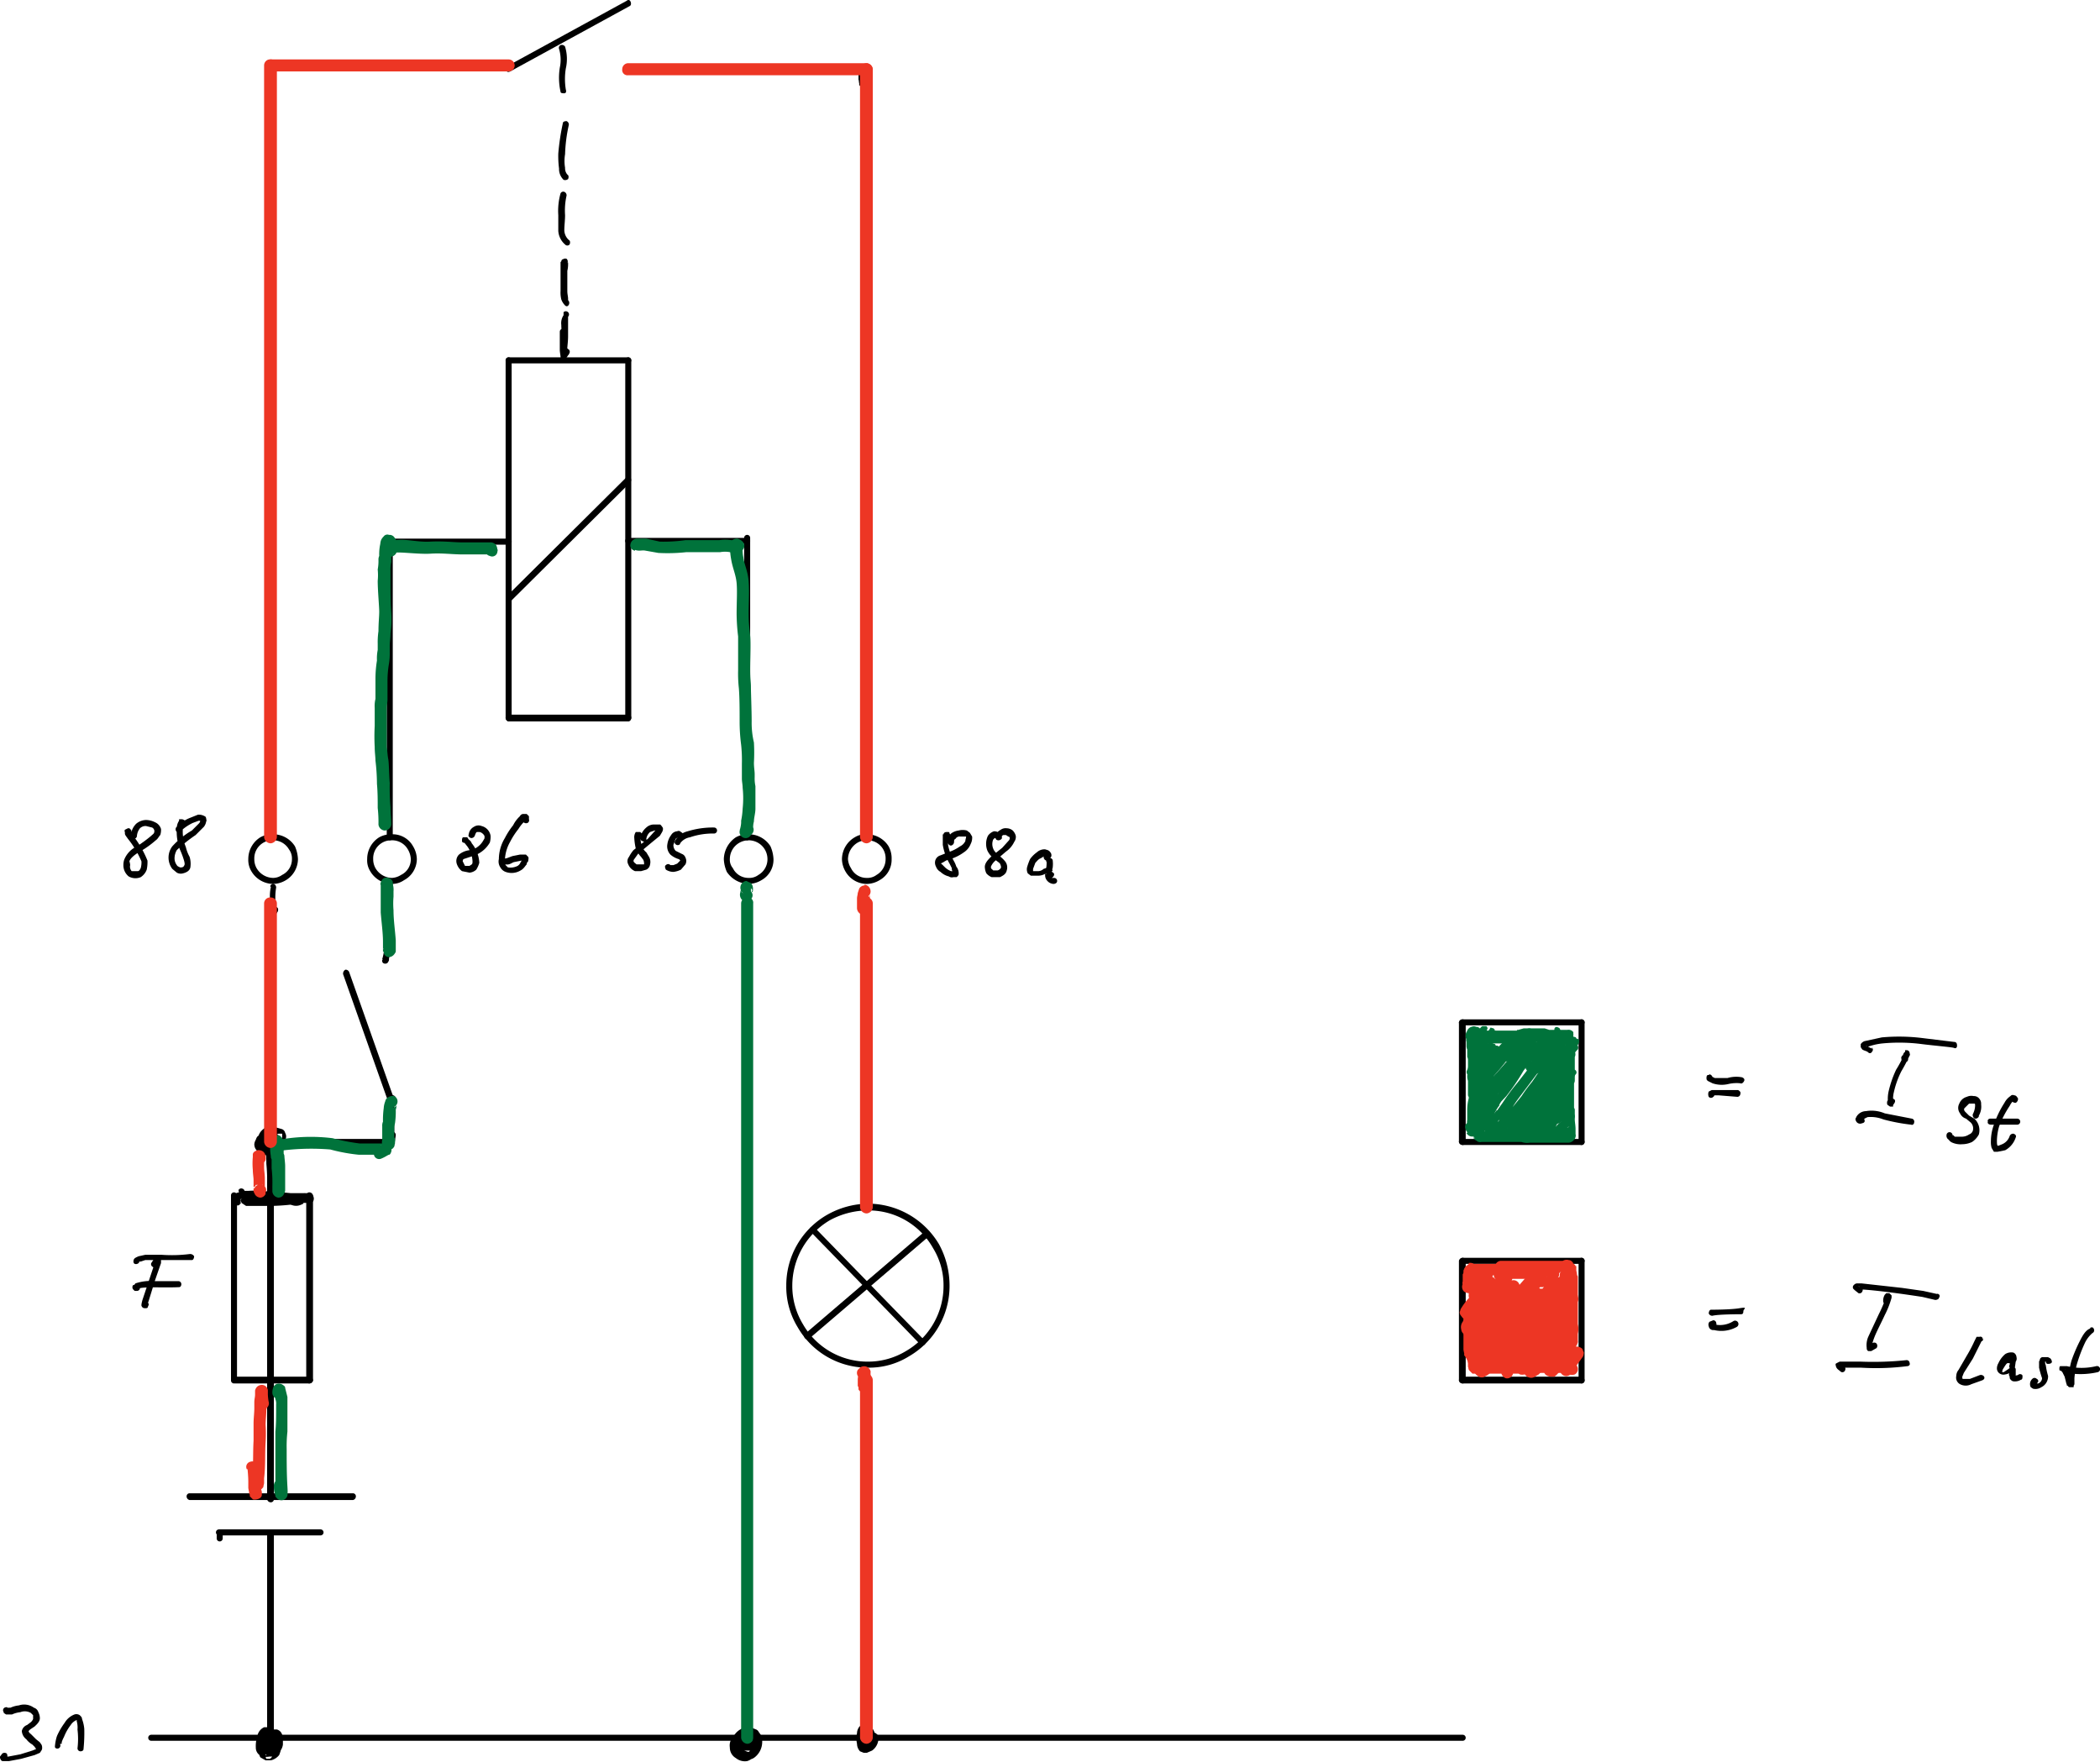 <svg id="Ebene_1" data-name="Ebene 1" xmlns="http://www.w3.org/2000/svg" xmlns:xlink="http://www.w3.org/1999/xlink" viewBox="0 0 279.1 234.2"><defs><style>.cls-1{fill:none;}.cls-2{opacity:0;}.cls-3{clip-path:url(#clip-path);}.cls-4{fill:#00733b;}.cls-5{fill:#ed3624;}</style><clipPath id="clip-path"><rect class="cls-1" x="-70.8" y="-44.6" width="419.5" height="297.64"/></clipPath></defs><g class="cls-2"><path d="M73.5,17v-.9h1.9V8.6l-1.9.5v-1l3.2-.8v8.8h1.9V17Z"/></g><g class="cls-2"><path d="M74,52.2V33.4h2.7V52.2Z"/></g><g class="cls-2"><path d="M58.9,60.9V52.5h8.4v8.4Zm0,54.7V69.3h8.4v46.3Z"/><path d="M98,116.7c-4.3,0-7.6-1.2-10-3.7s-3.5-5.8-3.5-10.2V75.6H78.7V69.3h5.8V60.9l8.4-.8v9.2H105v6.3H92.9v25.7c0,6.1,2.6,9.1,7.8,9.1a16.8,16.8,0,0,0,4-.6v5.8A25.8,25.8,0,0,1,98,116.7Z"/></g><g class="cls-2"><path d="M15.9,115.3a2.8,2.8,0,0,1-1.5-2.3,2.5,2.5,0,0,1,.8-1.8,3.2,3.2,0,0,1,2.2-.7,3.5,3.5,0,0,1,2.1.6,1.8,1.8,0,0,1,.7,1.5,3.3,3.3,0,0,1-1.9,2.7c1.6.8,2.3,1.8,2.3,2.9a2.6,2.6,0,0,1-.9,2.1,4.1,4.1,0,0,1-2.5.8,3.6,3.6,0,0,1-2.4-.7,2.5,2.5,0,0,1-.9-2A3.4,3.4,0,0,1,15.9,115.3Zm.7.6a5.6,5.6,0,0,0-1.1,1.1,2.1,2.1,0,0,0-.3,1.2,1.9,1.9,0,0,0,2,1.9,2.5,2.5,0,0,0,1.5-.5,1.3,1.3,0,0,0,.5-1.2,1.9,1.9,0,0,0-.3-1,5.6,5.6,0,0,0-1.3-.9Zm1-1a2.6,2.6,0,0,0,1.4-2.1,1.1,1.1,0,0,0-.5-1,2.1,2.1,0,0,0-1.2-.3,2.1,2.1,0,0,0-1.2.3,1.4,1.4,0,0,0-.5,1,1.3,1.3,0,0,0,.4,1A6.1,6.1,0,0,0,17.6,114.9Z"/><path d="M24.6,115.3a2.8,2.8,0,0,1-1.5-2.3,2.3,2.3,0,0,1,.9-1.8,3.1,3.1,0,0,1,2.2-.7,3.2,3.2,0,0,1,2,.6,1.9,1.9,0,0,1,.8,1.5,3.5,3.5,0,0,1-1.9,2.7c1.5.8,2.3,1.8,2.3,2.9a2.4,2.4,0,0,1-1,2.1,3.9,3.9,0,0,1-2.5.8,3.6,3.6,0,0,1-2.4-.7,2.5,2.5,0,0,1-.9-2A3.6,3.6,0,0,1,24.6,115.3Zm.7.6a5.6,5.6,0,0,0-1.1,1.1,2.1,2.1,0,0,0-.3,1.2,2,2,0,0,0,.6,1.4,2.5,2.5,0,0,0,1.5.5,2,2,0,0,0,1.4-.5,1.5,1.5,0,0,0,.2-2.2,4,4,0,0,0-1.3-.9Zm1-1a2.5,2.5,0,0,0,1.5-2.1,1.4,1.4,0,0,0-.5-1,2.5,2.5,0,0,0-1.3-.3,2.1,2.1,0,0,0-1.2.3,1.3,1.3,0,0,0,0,2A7.3,7.3,0,0,0,26.3,114.9Z"/></g><g class="cls-2"><path d="M48.7,127.9v-1.2h2.4v-9.1l-2.4.5V117l3.9-1v10.7h2.3v1.2Z"/><path d="M59.9,121.6a3.2,3.2,0,0,1-1.7-2.7,2.9,2.9,0,0,1,.9-2.1,4.1,4.1,0,0,1,2.5-.8,3.6,3.6,0,0,1,2.4.7,2.1,2.1,0,0,1,.9,1.8c0,1.1-.8,2.1-2.2,3.1,1.7.8,2.6,1.9,2.6,3.3a2.9,2.9,0,0,1-1.1,2.4,4.3,4.3,0,0,1-2.8.9,4.1,4.1,0,0,1-2.8-.9,2.8,2.8,0,0,1-1-2.3A3.8,3.8,0,0,1,59.9,121.6Zm.8.6a7.9,7.9,0,0,0-1.3,1.3,2.5,2.5,0,0,0-.3,1.3,2.1,2.1,0,0,0,.6,1.6,2.5,2.5,0,0,0,1.7.6,2.9,2.9,0,0,0,1.7-.5,1.8,1.8,0,0,0,.6-1.4,1.5,1.5,0,0,0-.4-1.1,5.4,5.4,0,0,0-1.5-1.2Zm1.1-1.1a3,3,0,0,0,1.7-2.4,1.3,1.3,0,0,0-.6-1.1,2,2,0,0,0-1.4-.4,2.1,2.1,0,0,0-1.4.4,1.2,1.2,0,0,0-.5,1.1,1.5,1.5,0,0,0,.4,1.1A10.6,10.6,0,0,0,61.8,121.1Z"/><path d="M68.7,121.9a3.3,3.3,0,0,1,2.8-1.5,3.7,3.7,0,0,1,2.5,1,4,4,0,0,1,1,2.6,4.4,4.4,0,0,1-1.1,3,3.8,3.8,0,0,1-2.8,1.2,3.3,3.3,0,0,1-3-1.6,7.4,7.4,0,0,1-1.1-4.3,7,7,0,0,1,1.3-4.6,3.9,3.9,0,0,1,3.5-1.7,9.7,9.7,0,0,1,2.6.4v1.4a8.9,8.9,0,0,0-2.7-.7Q68.7,117.1,68.7,121.9Zm4.7,2.5a3.3,3.3,0,0,0-.6-2.1,1.9,1.9,0,0,0-1.6-.8,2.4,2.4,0,0,0-1.7.7,2,2,0,0,0-.7,1.6,3.9,3.9,0,0,0,.6,2.3,2.3,2.3,0,0,0,1.8.9,1.9,1.9,0,0,0,1.6-.7A2.9,2.9,0,0,0,73.4,124.4Z"/></g><g class="cls-2"><path d="M83.8,115.3a2.8,2.8,0,0,1-1.3-2.1,2.3,2.3,0,0,1,.7-1.8,3.5,3.5,0,0,1,2.1-.7,2.9,2.9,0,0,1,1.9.6,1.8,1.8,0,0,1,.7,1.5c0,.9-.6,1.7-1.8,2.5,1.5.7,2.2,1.6,2.2,2.7a2.3,2.3,0,0,1-.9,1.9,3.6,3.6,0,0,1-2.3.8,3.4,3.4,0,0,1-2.3-.8,2.2,2.2,0,0,1-.8-1.8A3.2,3.2,0,0,1,83.8,115.3Zm.7.5-1,1a2,2,0,0,0-.3,1.1,1.9,1.9,0,0,0,.5,1.3,2.2,2.2,0,0,0,1.4.5,2.1,2.1,0,0,0,1.4-.4,1.6,1.6,0,0,0,.5-1.1,1.7,1.7,0,0,0-.3-1l-1.3-.9Zm.9-.9c.9-.6,1.4-1.2,1.4-1.9a1.4,1.4,0,0,0-.5-1,2,2,0,0,0-1.1-.3,2.1,2.1,0,0,0-1.2.3,1.2,1.2,0,0,0-.4.9,1.3,1.3,0,0,0,.4,1Z"/><path d="M90.6,120.5v-1.2a3.9,3.9,0,0,0,1.8.4,2,2,0,0,0,1.4-.5,2,2,0,0,0,.6-1.5c0-1.5-1-2.2-3-2.2h-.6V111h4.7v1.1H91.9v2.5a4.1,4.1,0,0,1,2.8.8,3.1,3.1,0,0,1,.1,4.5,4,4,0,0,1-2.6.8Z"/></g><g class="cls-2"><path d="M123.9,116a2.6,2.6,0,0,1-1.4-2.1,2.1,2.1,0,0,1,.8-1.7,2.8,2.8,0,0,1,2.1-.7,3.1,3.1,0,0,1,1.9.6,1.9,1.9,0,0,1,.7,1.4,2.9,2.9,0,0,1-1.8,2.5c1.4.7,2.2,1.6,2.2,2.7a2.5,2.5,0,0,1-.9,2,3.6,3.6,0,0,1-2.4.7,3.2,3.2,0,0,1-2.2-.7,2.3,2.3,0,0,1-.9-1.8A3.5,3.5,0,0,1,123.9,116Zm.7.6a3.1,3.1,0,0,0-1,1,1.8,1.8,0,0,0-.3,1.1,2.1,2.1,0,0,0,.5,1.3,2.2,2.2,0,0,0,1.4.5,1.9,1.9,0,0,0,1.3-.5,1.1,1.1,0,0,0,.6-1.1,1.2,1.2,0,0,0-.4-.9l-1.2-.9Zm.9-.9a2.5,2.5,0,0,0,1.3-2,1,1,0,0,0-.4-.9,2.1,2.1,0,0,0-1.2-.3,2,2,0,0,0-1.1.3,1,1,0,0,0-.4.9,1.1,1.1,0,0,0,.4.9A6.7,6.7,0,0,0,125.5,115.7Z"/><path d="M132.1,116a2.6,2.6,0,0,1-1.4-2.1,2.1,2.1,0,0,1,.8-1.7,2.7,2.7,0,0,1,2-.7,2.9,2.9,0,0,1,1.9.6,1.6,1.6,0,0,1,.7,1.4,2.8,2.8,0,0,1-1.7,2.5q2.1,1.1,2.1,2.7a2.5,2.5,0,0,1-.9,2,3.3,3.3,0,0,1-2.3.7,3.1,3.1,0,0,1-2.2-.7,2.3,2.3,0,0,1-.9-1.8A3.3,3.3,0,0,1,132.1,116Zm.7.6a3.6,3.6,0,0,0-1.1,1,3.1,3.1,0,0,0-.2,1.1,1.7,1.7,0,0,0,.5,1.3,2,2,0,0,0,1.4.5,1.9,1.9,0,0,0,1.3-.5c.4-.2.5-.6.5-1.1a1.6,1.6,0,0,0-.3-.9l-1.2-.9Zm.9-.9a2.5,2.5,0,0,0,1.3-2,1,1,0,0,0-.4-.9,2.1,2.1,0,0,0-1.2-.3,1.8,1.8,0,0,0-1.1.3,1.1,1.1,0,0,0-.5.9,1.5,1.5,0,0,0,.4.9Z"/></g><g class="cls-2"><path d="M139.4,121.1a2.8,2.8,0,0,1-1.9.8,1.9,1.9,0,0,1-1.2-.4,1.6,1.6,0,0,1-.4-1.2,1.4,1.4,0,0,1,.8-1.4,3.7,3.7,0,0,1,2.3-.5h.2v-.8a.9.9,0,0,0-1-1,4.1,4.1,0,0,0-1.8.5v-.8a4.9,4.9,0,0,1,2-.5,2,2,0,0,1,1.4.5,1.7,1.7,0,0,1,.5,1.3v2.7c0,.6.2.9.5.9h.3v.6h-.8A.8.8,0,0,1,139.4,121.1Zm-.2-.6V119h-.3a2.6,2.6,0,0,0-1.4.3,1,1,0,0,0-.6.9,1.1,1.1,0,0,0,.9.9A2.2,2.2,0,0,0,139.2,120.5Z"/></g><g class="cls-2"><path d="M191.7,147.9v-5.1h1l1.4,3.9,1.5-3.9h.9v5.1h-.7v-4.2l-1.4,3.8h-.7l-1.4-3.8v4.2Z"/><path d="M199.9,147.4a1.5,1.5,0,0,1-1.1.5l-.8-.2a1.1,1.1,0,0,1-.3-.8,1.1,1.1,0,0,1,.5-.9,2.8,2.8,0,0,1,1.5-.3h.1v-.5a.5.5,0,0,0-.6-.6,2.7,2.7,0,0,0-1.2.3v-.6a3.2,3.2,0,0,1,1.3-.2c.4,0,.7,0,.9.2a1.2,1.2,0,0,1,.3.9v1.7c0,.4.1.6.4.6h.1v.3h-.5C200.2,147.9,200,147.8,199.9,147.4Zm-.1-.4v-.9h-.2a1.2,1.2,0,0,0-.9.3.5.5,0,0,0-.3.5c0,.2,0,.3.1.4l.5.2A1.2,1.2,0,0,0,199.8,147Z"/><path d="M202.1,147.9v-3.8h.7v.7a1.6,1.6,0,0,1,1.3-.7,1.1,1.1,0,0,1,.8.3,1,1,0,0,1,.3.8v2.7h-.7v-2.5c0-.3,0-.5-.1-.6l-.4-.2a1.7,1.7,0,0,0-1.2.8v2.5Z"/><path d="M207.8,147.9l-.8-.2a1.2,1.2,0,0,1-.3-.9v-2.2h-.4v-.5h.4v-.6h.7v.7h1v.5h-1v2.1c0,.5.2.7.6.7h.4v.5Z"/><path d="M211.5,147.4a1.6,1.6,0,0,1-1.2.5l-.8-.2a1.1,1.1,0,0,1-.3-.8,1.1,1.1,0,0,1,.5-.9,3.3,3.3,0,0,1,1.5-.3h.2v-.5c0-.4-.2-.6-.7-.6l-1.1.3v-.6a2.5,2.5,0,0,1,1.2-.2c.5,0,.8,0,1,.2a1.2,1.2,0,0,1,.3.9v1.7q0,.6.3.6h.1v.3h-.5C211.8,147.9,211.6,147.8,211.5,147.4Zm-.1-.4v-.9h-.2a1.2,1.2,0,0,0-.9.3.5.5,0,0,0-.4.5.5.5,0,0,0,.2.4l.4.2A1.2,1.2,0,0,0,211.4,147Z"/></g><g class="cls-2"><path d="M248,157.5V143h2.1v14.5Z"/><path d="M256.2,157.8a11.6,11.6,0,0,1-3.2-.6v-1.8a8.2,8.2,0,0,0,3.3.9,2.1,2.1,0,0,0,1.4-.4,1.3,1.3,0,0,0,.5-1.1c0-.7-.5-1.2-1.5-1.7l-1.1-.5c-1.7-.6-2.5-1.6-2.5-2.9a2.5,2.5,0,0,1,1-2.2,3.6,3.6,0,0,1,2.7-.8l2.2.2h.4v1.6a11.4,11.4,0,0,0-2.6-.5c-1.2,0-1.9.5-1.9,1.4s.5,1,1.5,1.4l.9.4a7,7,0,0,1,2.2,1.4,2.5,2.5,0,0,1,.7,1.9,3,3,0,0,1-1.1,2.3A4.6,4.6,0,0,1,256.2,157.8Z"/><path d="M266.3,157.8a2.9,2.9,0,0,1-3.1-3.2v-6.2h-1.3v-1.5h1.3V145l2-.2v2.1h2.7v1.5h-2.7v5.9c0,1.3.6,2,1.8,2h.9v1.3Z"/></g><g class="cls-2"><path d="M43.3,165.2a2.9,2.9,0,0,1-2.3-.9,3,3,0,0,1-.8-2.3v-6.3H38.8v-1.4h1.4v-2l1.9-.2v2.2h2.8v1.4H42.1v5.9q0,2.1,1.8,2.1h.9v1.3Z"/></g><g class="cls-2"><path d="M191.7,185V173.4h2.2l3.3,9,3.3-9h2V185H201v-9.4l-3.2,8.6h-1.6l-3.1-8.6V185Z"/><path d="M207.9,185V174.7h-4.1v-1.3h9.9v1.3h-4.1V185Z"/></g><g class="cls-2"><path d="M247.1,189V175.2H249V189Z"/><path d="M257.4,187.7a4.9,4.9,0,0,1-3.2,1.5,3.2,3.2,0,0,1-2.1-.8,2.8,2.8,0,0,1-.8-2,2.7,2.7,0,0,1,1.4-2.5,7.2,7.2,0,0,1,4-.9h.4v-1.2a1.6,1.6,0,0,0-1.8-1.8,6.4,6.4,0,0,0-3.1.9v-1.5a8.8,8.8,0,0,1,3.4-.8,3.4,3.4,0,0,1,2.5.8,2.9,2.9,0,0,1,.8,2.4v4.6c0,1,.4,1.5,1,1.5h.4v1a3.2,3.2,0,0,1-1.4.3A1.6,1.6,0,0,1,257.4,187.7Zm-.3-1v-2.6h-.6a4.9,4.9,0,0,0-2.5.5,1.8,1.8,0,0,0-.9,1.5,1.4,1.4,0,0,0,.5,1.1,1.6,1.6,0,0,0,1.1.5A3.6,3.6,0,0,0,257.1,186.7Z"/><path d="M264.9,189.2a9.9,9.9,0,0,1-3-.6v-1.7a7.1,7.1,0,0,0,3.1.9,1.8,1.8,0,0,0,1.3-.4,1.2,1.2,0,0,0,.5-1.1c0-.6-.5-1.1-1.4-1.5l-1.1-.5c-1.6-.6-2.4-1.6-2.4-2.8a2.4,2.4,0,0,1,1-2.1,3.7,3.7,0,0,1,2.5-.8l2.1.3h.4v1.6a9.3,9.3,0,0,0-2.4-.5c-1.2,0-1.8.4-1.8,1.3s.4,1,1.3,1.4l.9.4a5.1,5.1,0,0,1,2.1,1.3,2.4,2.4,0,0,1,.7,1.8,2.6,2.6,0,0,1-1.1,2.1A4,4,0,0,1,264.9,189.2Z"/><path d="M274.5,189.2a2.8,2.8,0,0,1-3-3v-6h-1.2v-1.3h1.2V177l1.9-.2v2.1H276v1.3h-2.6v5.6c0,1.4.5,2,1.7,2h.9V189Z"/></g><g class="cls-2"><path d="M-.9,238.6v-1.2a6.5,6.5,0,0,0,2.3.6,2.3,2.3,0,0,0,1.6-.6,2,2,0,0,0,.6-1.5q0-2.1-3-2.1H0v-.9H.5c1.9,0,2.8-.7,2.8-2s-.6-1.6-1.8-1.6a5.6,5.6,0,0,0-2.3.6v-1.2a10,10,0,0,1,2.4-.4c2,0,3.1.8,3.1,2.4s-.7,2-2.1,2.5q2.4.6,2.4,2.7a3,3,0,0,1-.9,2.3,4.2,4.2,0,0,1-2.6.8A8,8,0,0,1-.9,238.6Z"/><path d="M8.5,238.7v-1h2.1v-8l-2.1.5v-1l3.4-.9v9.4h2v1Z"/></g><g class="cls-3"><path d="M67.2,47.9a.4.4,0,0,1,.4-.4.4.4,0,0,1,.4.4V95.4c0,.3-.1.5-.4.5a.5.5,0,0,1-.4-.5Z"/><path d="M67.6,48.3a.4.4,0,0,1-.4-.4.4.4,0,0,1,.4-.4H83.5a.4.4,0,0,1,.4.4.4.4,0,0,1-.4.4Z"/><path d="M83.1,47.9a.4.4,0,0,1,.4-.4.4.4,0,0,1,.4.4V95.4a.5.5,0,0,1-.4.5c-.3,0-.4-.2-.4-.5Z"/><path d="M67.6,95.9a.5.5,0,0,1-.4-.5.4.4,0,0,1,.4-.4H83.5a.4.4,0,0,1,.4.4.5.5,0,0,1-.4.5Z"/><path d="M67.9,79.9c-.1.2-.4.2-.6,0a.6.6,0,0,1,0-.6L83.2,63.5c.1-.2.4-.2.6,0a.6.6,0,0,1,0,.6Z"/><path d="M52.8,72.1c0,.3-.2.4-.5.4a.4.4,0,0,1-.4-.4h0a.4.4,0,0,1,.4-.4.5.5,0,0,1,.5.4h0"/><path d="M51.8,72.4a.4.4,0,1,1,0-.8H67.6a.4.4,0,0,1,0,.8Z"/><path d="M83.5,72.3a.4.4,0,0,1,0-.8H99.3a.4.4,0,1,1,0,.8Z"/><path d="M51.4,72a.4.4,0,0,1,.8,0v39.3a.4.4,0,1,1-.8,0Z"/><path d="M98.9,71.5a.4.4,0,1,1,.8,0v39.8a.4.4,0,0,1-.8,0Z"/><path d="M74.8,16.4c0-.2.2-.3.5-.3a.5.5,0,0,1,.3.5,20.6,20.6,0,0,0-.5,3.9,5.4,5.4,0,0,0,0,1.8,1.3,1.3,0,0,0,.3.9c.2.1.2.4.1.6a.6.6,0,0,1-.6.1,2,2,0,0,1-.6-1.5,12.7,12.7,0,0,1-.1-2,31.3,31.3,0,0,1,.6-4"/><path d="M74.5,25.7a.4.4,0,0,1,.5-.2.5.5,0,0,1,.3.5,9,9,0,0,0-.2,2.6c0,.7-.1,1.4-.1,2a1.8,1.8,0,0,0,.6,1.3c.2.1.2.4.1.6a.4.4,0,0,1-.6,0,2.6,2.6,0,0,1-.9-1.8V28.6a8.6,8.6,0,0,1,.3-2.9"/><path d="M74.7,34.6a.5.5,0,0,1,.6-.2.5.5,0,0,1,.1.6s.1-.1,0-.1h.1v.2a3.4,3.4,0,0,1-.1.9v2.7c0,.4.1.7.1,1v.2c0,.1-.1,0,0,0a.5.5,0,0,1,.1.6c-.1.2-.3.3-.5.1s-.4-.5-.5-.8a3.7,3.7,0,0,1-.1-1.1V34.8h.1m.8.8a.4.4,0,0,1-.8,0v-.5h0a.7.7,0,0,1,.1-.6.5.5,0,0,1,.6.2h.1v.7"/><path d="M74.9,41.5a.4.4,0,1,1,.6.6h0v2.6c0,.7-.1,1.3-.1,1.6v.2h0s-.2-.2-.2-.1h-.1s-.2.1-.1.1-.1,0-.1,0H75c.1-.2.3-.3.5-.1a.4.4,0,0,1,.2.5l-.2.3a.6.6,0,0,1-.6.1.5.5,0,0,1-.3-.4v-.3c0-.4.1-.9.1-1.6s-.1-1.2-.1-1.8a1.9,1.9,0,0,1,.3-1.3"/><path d="M74.4,44.1a.4.4,0,0,1,.8,0h0v3h-.1c.1,0-.1-.1-.1-.1h-.1c.1,0-.2.1-.1,0h-.1c0-.1,0-.1.1-.3s.4-.2.6-.1a.4.4,0,0,1,.2.5c-.2.2-.2.4-.4.5a.4.4,0,0,1-.5.1c-.2-.1-.2-.2-.2-.3s-.1-.6-.1-.9V44.2h0m.8,0a.4.4,0,0,1-.8,0,.4.4,0,0,1,.8,0"/><path d="M36.4,111.3a.4.4,0,0,1-.4.4.5.5,0,0,1-.5-.4V8.7a.5.5,0,0,1,.5-.4.4.4,0,0,1,.4.4Z"/><path d="M115.6,111.3a.4.4,0,0,1-.4.4.5.5,0,0,1-.5-.4V11a.5.5,0,0,1,.5-.4.4.4,0,0,1,.4.4Z"/><path d="M36,9.1a.5.5,0,0,1-.5-.4.5.5,0,0,1,.5-.4H67.6a.4.4,0,1,1,0,.8Z"/><path d="M83.5,9.6a.4.4,0,0,1,0-.8h31.7a.4.4,0,1,1,0,.8Z"/><path d="M114.1,9.6a.4.4,0,0,1,.4-.4.5.5,0,0,1,.4.5h0v.5h-.1c.2.1.2.4.1.6s-.4.2-.6,0-.1-.2-.1-.3h-.1a.6.6,0,0,0,.1-.4.7.7,0,0,1,0-.5h.8v1.2h0l-.8.2c-.1-.2,0-.3,0-.4a.6.6,0,0,1,.1-.4,1.5,1.5,0,0,1,.1-.7l.7.3v1h0a.5.5,0,0,1,.2.6c-.1.2-.4.2-.6.1a1,1,0,0,1-.4-.5v-.6a2.2,2.2,0,0,1,.1-.9c0-.2.3-.3.5-.3a.4.4,0,0,1,.2.6h.1c-.1.1-.1.4-.1.6s-.1.3-.1.5h0c0,.2-.1.5-.3.5a.3.3,0,0,1-.5-.3c-.1-.3,0-.4,0-.7V9.4a.3.3,0,0,1,.3-.5.5.5,0,0,1,.5.4v1h-.2l-.5.6c-.3-.2-.1-.2-.2-.3h0V9.7h0m.8.1a.4.4,0,0,1-.4.4.4.4,0,0,1-.4-.4h0c-.1-.2,0-.5.2-.5a.4.4,0,0,1,.6.2h0"/><path d="M54.6,114.2a2.8,2.8,0,0,0-.4-1.3,2.4,2.4,0,0,0-2.1-1.2,2.4,2.4,0,0,0-2.5,2.5,2.4,2.4,0,0,0,.3,1.2,2.6,2.6,0,0,0,2.2,1.3,2.5,2.5,0,0,0,1.2-.4,2.3,2.3,0,0,0,1.3-2.1m.8,0a3.2,3.2,0,0,1-1.7,2.8,2.8,2.8,0,0,1-1.6.5,3.4,3.4,0,0,1-2.9-1.7,2.7,2.7,0,0,1-.4-1.6,3.4,3.4,0,0,1,1.6-2.9,3.3,3.3,0,0,1,1.7-.4,3.1,3.1,0,0,1,2.8,1.6,3.4,3.4,0,0,1,.5,1.7"/><path d="M102,114.2a2.5,2.5,0,1,0-5,0,1.7,1.7,0,0,0,.4,1.2,2.3,2.3,0,0,0,2.1,1.3,2,2,0,0,0,1.3-.4,2.4,2.4,0,0,0,1.2-2.1m.8,0a3.1,3.1,0,0,1-1.6,2.8,3.4,3.4,0,0,1-1.7.5,3.6,3.6,0,0,1-2.9-1.6,4.7,4.7,0,0,1-.4-1.7,3.6,3.6,0,0,1,1.6-2.9,3.3,3.3,0,0,1,1.7-.4,3.4,3.4,0,0,1,2.9,1.6,4.7,4.7,0,0,1,.4,1.7"/><path d="M117.7,114.2a2.4,2.4,0,0,0-2.5-2.5,2.4,2.4,0,0,0-1.2.3,2.6,2.6,0,0,0-1.3,2.2,2.5,2.5,0,0,0,.4,1.2,2.3,2.3,0,0,0,2.1,1.3,2,2,0,0,0,1.3-.4,2.4,2.4,0,0,0,1.2-2.1m.8,0a3.1,3.1,0,0,1-1.6,2.8,3.4,3.4,0,0,1-1.7.5,3.3,3.3,0,0,1-2.8-1.6,3.4,3.4,0,0,1-.5-1.7,3.4,3.4,0,0,1,1.7-2.9,2.7,2.7,0,0,1,1.6-.4,3.4,3.4,0,0,1,2.9,1.6,3.3,3.3,0,0,1,.4,1.7"/><path d="M38.8,114.2a2,2,0,0,0-.4-1.3,2.4,2.4,0,0,0-2.1-1.2,2.4,2.4,0,0,0-2.5,2.5,2.4,2.4,0,0,0,.3,1.2,2.6,2.6,0,0,0,2.2,1.3,2.1,2.1,0,0,0,1.2-.4,2.3,2.3,0,0,0,1.3-2.1m.8,0A3.3,3.3,0,0,1,38,117a3.4,3.4,0,0,1-1.7.5,3.4,3.4,0,0,1-2.9-1.7,2.9,2.9,0,0,1-.4-1.6,3.4,3.4,0,0,1,1.6-2.9,3.3,3.3,0,0,1,1.7-.4,3.4,3.4,0,0,1,2.9,1.6,4.7,4.7,0,0,1,.4,1.7"/><path d="M67.8,9.5c-.2.1-.4.1-.5-.1s-.1-.5.1-.6L83.3.1c.2-.2.4-.1.5.1s.1.5-.1.6Z"/><path d="M74.3,6.5a.4.4,0,0,1,.2-.5.5.5,0,0,1,.6.2,5.6,5.6,0,0,1,.1,2.9,8.7,8.7,0,0,0,0,2.8c.1.3,0,.5-.2.5s-.5,0-.5-.2A8.6,8.6,0,0,1,74.4,9a5,5,0,0,0-.1-2.5"/><path d="M50.8,117.9c0-.3.3-.4.5-.4s.4.3.3.5h0v.5c.1,1.2.3,2.9.3,4.5v2.1a10.9,10.9,0,0,1-.1,1.8c0,.2-.1.4-.1.6s0,.2-.2.5a.5.5,0,0,1-.6,0c-.1-.1-.2-.4,0-.5h-.1a7.4,7.4,0,0,0,.3-2.4V123c0-1.5-.2-3.2-.3-4.5V118h0m.8.1a.4.4,0,0,1-.4.4.4.4,0,0,1-.4-.4h0a.5.5,0,0,1,.4-.5.4.4,0,0,1,.4.4h0"/><path d="M45.6,129.5a.6.6,0,0,1,.3-.6.5.5,0,0,1,.5.3l5.8,16.4c.1.2-.1.4-.3.5a.4.4,0,0,1-.5-.2Z"/><path d="M36,152.2a.5.5,0,0,1-.5-.4c0-.3.2-.4.5-.4H51.8a.4.4,0,0,1,.4.4.4.4,0,0,1-.4.4Z"/><path d="M35.5,120.1a.5.5,0,0,1,.5-.4.4.4,0,0,1,.4.4v31.7a.4.4,0,0,1-.4.4.5.5,0,0,1-.5-.4Z"/><path d="M35.9,117.8c.1-.2.3-.4.5-.3a.5.5,0,0,1,.3.5,7.6,7.6,0,0,0-.1,1.6,2.8,2.8,0,0,1-.1.9,5.5,5.5,0,0,1-.1.9h0v-.2h-.2c.1.1-.2,0-.2,0s-.1.1-.1.1h0l.3-.5a.5.5,0,0,1,.6-.2c.2.1.2.4.1.6l-.4.6c-.1.1-.2.3-.5.2a.4.4,0,0,1-.3-.2v-.2c-.1-.4.1-.7.1-1.1s.1-.5.1-.8a5.6,5.6,0,0,1,.1-1.8"/><path d="M51.6,149.6a.4.4,0,0,1,0-.8h0a.4.4,0,0,1,0,.8h0"/><path d="M51.4,149a.4.4,0,0,1,.6-.1c.2.1.2.4,0,.6h.1a1.1,1.1,0,0,1-.3.8.3.3,0,0,1-.5,0,.3.3,0,0,1-.1-.5v-.2a.5.5,0,0,1,.1-.5"/><path d="M51.5,152.1c-.2-.2-.2-.5,0-.6a.4.4,0,0,1,.6,0,.6.6,0,0,1,0,.6h-.6"/><path d="M51.6,146a.5.5,0,0,1,.3-.5c.2,0,.5.1.5.3h0v6h-.1c.1,0-.1-.2,0-.2s-.1-.1-.1,0h-.3s-.2.1-.2,0-.1.2-.1.1,0,.1,0,.1h0a5.8,5.8,0,0,1,.2-1,.4.4,0,0,1,.4-.4.5.5,0,0,1,.4.5,5.6,5.6,0,0,1-.2,1v.4s0,.2-.4.2l-.3-.2h0v-.4c0-.2.1-.4.1-.6V146h0m.8,0a.4.4,0,0,1-.4.4c-.3,0-.4-.2-.4-.5h0c0-.2.3-.3.5-.3a.5.5,0,0,1,.3.5h0"/><path d="M35.2,150.3a.4.4,0,0,1,.4-.4c.3,0,.4.2.4.5s.2,2.9.3,4.3v2.5a8.7,8.7,0,0,0,.1,2c0,.2-.1.5-.3.5a.4.4,0,0,1-.5-.2,3.1,3.1,0,0,1-.1-1v-1.3a20.9,20.9,0,0,0-.1-2.5c0-1.3-.2-2.7-.2-4.4"/><path d="M36.6,150.9c-.2.1-.4,0-.5-.3a.5.5,0,0,1,.3-.5h-.1c0-.1-.1.2-.1.1h.1c-.1,0,0,.1,0,0h-.5l-.5.4a1.4,1.4,0,0,0-.1,1.1l.2.3h.9v-.2h0l-.2-.2-.8-.2h-.4v.5a.5.5,0,0,0,.3.4,1.1,1.1,0,0,0,.8.3,1.6,1.6,0,0,0,1.2-.6,1.6,1.6,0,0,0,.3-.9v-.4H36l-.3.4a2.2,2.2,0,0,0,0,.8.7.7,0,0,0,.5.4l.5-.3v-.3a.3.3,0,0,0-.1-.2h0a1.6,1.6,0,0,0-.5.6.4.4,0,0,1-.5.2.5.5,0,0,1-.2-.6c.3-.5.5-.8.8-.9h.6l.4.2a1.2,1.2,0,0,1,0,1.6,1.4,1.4,0,0,1-1.3.6,1.3,1.3,0,0,1-1-1,1.7,1.7,0,0,1-.1-1.2,1.2,1.2,0,0,1,.8-.9,2.5,2.5,0,0,1,1.2-.2l.7.2a.7.7,0,0,1,.4.5.9.9,0,0,1,.1.7,2.7,2.7,0,0,1-.4,1.4,2.2,2.2,0,0,1-2,.9,2.1,2.1,0,0,1-1.1-.4,1.2,1.2,0,0,1-.7-1.1,1.4,1.4,0,0,1,.2-.6c.1-.3.2-.5.5-.6h.6a2.1,2.1,0,0,1,1.2.3l.5.3a.9.9,0,0,1,.3.7,4.3,4.3,0,0,0-.1.5,1,1,0,0,1-.4.5,1,1,0,0,1-.9.1L35,153a1.3,1.3,0,0,1-.6-.7,1.9,1.9,0,0,1,.2-1.8,2.3,2.3,0,0,1,1.1-.8,1,1,0,0,1,.9.1l.4.4a.4.4,0,0,1,0,.5l-.4.2"/><path d="M31.6,159.2a.4.4,0,1,1,0,.8h-.3c-.1-.1-.1-.1-.1-.2l-.2-.3a.6.6,0,0,1,0-.6l.4-.3a1.4,1.4,0,0,1,1.1,0,15.1,15.1,0,0,0,3.1.2,16.2,16.2,0,0,1,2.2-.1,4.2,4.2,0,0,1,1.2.7.7.7,0,0,0,.8,0,.5.5,0,0,1,.6.2c0,.2-.1.5-.3.5a1.6,1.6,0,0,1-1.5,0l-.9-.6a9,9,0,0,0-2.1.2l-3.3-.3h-.6a.3.3,0,0,1,.1.2h0s-.1-.1,0-.1h-.2m-.4.3a.4.4,0,0,1,.5-.3.5.5,0,0,1,.3.5h-.1c0,.2-.3.3-.5.2a.5.5,0,0,1-.2-.6h0"/><path d="M30.7,158.9a.4.4,0,0,1,.8,0v24.6a.4.4,0,0,1-.8,0Z"/><path d="M31.3,183.9a.4.4,0,0,1-.4-.4c0-.3.1-.5.4-.5h9.8a.5.5,0,0,1,.5.5.5.5,0,0,1-.5.4Z"/><path d="M40.7,158.9a.4.4,0,0,1,.4-.4.5.5,0,0,1,.5.4v24.6a.5.5,0,0,1-.5.4.4.4,0,0,1-.4-.4Z"/><path d="M40.5,158.8a.7.7,0,0,1,.6.1.5.5,0,0,1-.2.6h-.2a.7.7,0,0,0-.5.4h-.6a.4.4,0,0,1,0-.6l.6-.5.2-.2h.1m.7.5a.3.3,0,0,1,.5.3.5.5,0,0,1-.4.5h-1a28.5,28.5,0,0,1-4.2.4H32.7l-.6-.4c0-.1-.1-.2-.1-.3s0-.2.1-.2.1-.2.2-.3l.5-.3a9.7,9.7,0,0,1,3.8-.4l2,.2h2.2l.3.2a.5.5,0,0,1-.2.6c-.2.1-.4.1-.5-.1H38.5l-2-.2a8.4,8.4,0,0,0-3.3.3l-.4.2h0c0,.1-.1-.3,0-.2h3.3c1.3,0,2.8-.3,4.1-.4h1m-9.5-.8a.4.4,0,0,1,.5-.2.4.4,0,0,1,.3.5h0v-.2H33c1.2-.1,2.5.1,3.5.1a16.7,16.7,0,0,1,2.6.6H40c.2-.1.4,0,.6,0h.3c.1,0,0,.1,0,.1h0a.3.3,0,0,1,.5-.3c.2,0,.3.3.3.5s-.2.3-.3.3H39c-1-.1-1.8-.6-2.5-.6s-2.3-.2-3.5-.1h-.8c-.1-.1-.3-.1-.4-.3a1.3,1.3,0,0,1-.1-.6"/><path d="M35.5,159.6a.5.5,0,0,1,.5-.4.4.4,0,0,1,.4.4v39.7a.4.4,0,0,1-.4.4.5.5,0,0,1-.5-.4Z"/><path d="M25.2,199.4a.5.5,0,0,1-.4-.5.4.4,0,0,1,.4-.4H46.9a.4.4,0,0,1,.4.4.5.5,0,0,1-.4.5Z"/><path d="M28.8,204.1a.4.4,0,1,1,.8,0v.4a.4.4,0,1,1-.8,0v-.4"/><path d="M29.1,204.1a.4.4,0,0,1-.4-.4.4.4,0,0,1,.4-.4H42.6a.4.4,0,0,1,.4.4.4.4,0,0,1-.4.4Z"/><path d="M35.5,203.7a.5.5,0,0,1,.5-.4.4.4,0,0,1,.4.4V231a.4.4,0,0,1-.4.4.5.5,0,0,1-.5-.4Z"/><path d="M20.1,231.4a.4.4,0,0,1-.4-.4.4.4,0,0,1,.4-.4H194.4a.4.4,0,0,1,.4.4.4.4,0,0,1-.4.4Z"/><path d="M36.2,232c.1.2,0,.5-.2.5a.4.4,0,0,1-.6-.2v-.2h.1c0-.2.1-.3.2-.5H36a.2.2,0,0,1,.4.1.4.4,0,0,1-.5.5H36c-.1,0,.3,0,.2.1h.2c-.1.1-.1.3-.2.4s.1-.1,0-.1h0m.3-1a.4.4,0,0,1-.5.2c-.2-.2-.3-.4-.1-.6h-.1v-.2h-.3c-.1,0-.3.3-.4.7a2.5,2.5,0,0,0-.2,1.2c0,.2.1.3.2.3a.6.6,0,0,0,.6.1c.2,0,.5-.3.6-.6s.1-.3,0-.4-.2-.3-.3-.4h-.1l-.2.2a1.5,1.5,0,0,0-.3.7,1.1,1.1,0,0,0,0,1h.4c.2,0,.5-.4.7-.9a8,8,0,0,0,.3-1.5c0-.4.1-.6,0-.7v-.2h-.4l-.3.3a1.9,1.9,0,0,0-.2.7,2,2,0,0,0-.1.7l.3.4H36a.9.9,0,0,0,.7-.9,1.1,1.1,0,0,0,.1-.5v-.2h-.4c-.1,0-.3.4-.5.8v.5s-.1-.1,0-.1h-.2v-.2H36l.8.2a1.6,1.6,0,0,1-.5.8.3.3,0,0,1-.1.2h-.3a.5.5,0,0,1-.5-.4.4.4,0,0,1,.4-.4c0-.1-.2,0-.2,0s0,.1,0,0h.1l.3-.5a.5.5,0,0,1,.5-.3c.2.1.4.3.3.5s-.1.2-.1.3l-.3.3-.2.2-.5.2-.4-.2a.5.5,0,0,1-.2-.4,1.2,1.2,0,0,1,.1-.8,1.8,1.8,0,0,1,.9-1.4h.6a.7.7,0,0,1,.6.2,1.1,1.1,0,0,1,.3.7v.7a1.7,1.7,0,0,1-.6,1.1,1.8,1.8,0,0,1-.7.5h-.4a.6.6,0,0,1-.5-.2,2.4,2.4,0,0,1-.6-.8,3.1,3.1,0,0,1,.1-1,1.7,1.7,0,0,1,.3-1,1.4,1.4,0,0,1,.7-.6h.9a1,1,0,0,1,.7.7,1.4,1.4,0,0,1,0,.9,5.3,5.3,0,0,1-.4,1.8A2,2,0,0,1,36,234h-.7l-.7-.4a2.2,2.2,0,0,1-.1-1.8,2.6,2.6,0,0,1,.5-.9l.4-.4H36a1.3,1.3,0,0,1,1,1.1,1.1,1.1,0,0,1,0,.8,1.7,1.7,0,0,1-1.2,1.1,1.9,1.9,0,0,1-1.3-.2,1.2,1.2,0,0,1-.5-1,4.1,4.1,0,0,1,.2-1.5,1.6,1.6,0,0,1,.9-1.2h.6a.9.9,0,0,1,.6.3.6.6,0,0,1,.3.6.5.5,0,0,1-.1.6"/><path d="M.5,227.6a.4.4,0,0,1,.1-.6c.2-.1.4-.1.5.1s-.1-.1,0-.1h.3a3.5,3.5,0,0,1,1.1-.3,2.2,2.2,0,0,1,2,.3.9.9,0,0,1,.6.6,1.9,1.9,0,0,1,.2.8c0,.5-.5.9-.7,1.1l-.6.4-.2.2s0,.2.3.4l.7.7.5.4c.1.2.3.3.3.7a.6.6,0,0,1-.1.4l-.2.3-.7.3-1.8.5-1.6.3H.4c-.1,0-.2,0-.3-.2a.6.6,0,0,1-.1-.4l.3-.4a.5.5,0,0,1,.6,0,.6.6,0,0,1,0,.6.1.1,0,0,0-.1.1h0s-.1-.3,0-.2H.6c.1,0,0-.1,0-.1h.5l1.6-.3,1.6-.5.5-.2h0l-.2-.3-.3-.3a2.7,2.7,0,0,1-.8-.7,1.5,1.5,0,0,1-.6-1.1,1.1,1.1,0,0,1,.7-.8l.4-.3a1.1,1.1,0,0,0,.4-.5v-.5l-.3-.3a1.6,1.6,0,0,0-1.4-.1,3.5,3.5,0,0,0-1.1.3H.8l-.3-.2"/><path d="M8,231.9a.4.4,0,0,1-.2.5c-.2.1-.5,0-.5-.2s.1-1,.3-1.5a9.5,9.5,0,0,1,1-1.7,2.6,2.6,0,0,1,1.3-1.1.8.8,0,0,1,.7.1c.2.2.3.3.3.5a5,5,0,0,1,.3,1.3,21,21,0,0,1-.1,2.7c0,.2-.2.3-.4.3a.4.4,0,0,1-.4-.4,10.4,10.4,0,0,0,0-2.5,3.1,3.1,0,0,0-.1-1.1v-.2h.1a1.7,1.7,0,0,0-.9.7,6.5,6.5,0,0,0-.9,1.6,3.6,3.6,0,0,0-.3.7v.2H8"/><path d="M20.8,168.3c-.1.2-.3.3-.5.1a.4.4,0,0,1-.2-.5c.3-.4.3-.6.7-.8s.4,0,.5.2a.4.4,0,0,1,.1.3v.3l-.8,2.3-.8,2.6-.2.6h0l-.2-.2H19c.2-.2.4-.3.6-.1s.2.3.1.5,0,.3-.4.3-.4-.2-.5-.3v-.2a4.5,4.5,0,0,1,.2-.8l.9-2.7.7-2.1v-.2h0s.1.2,0,.1h.6c-.1,0-.2.1-.4.4"/><path d="M18.5,167.8a.5.5,0,0,1-.6.2c-.2-.1-.2-.4-.1-.6s.4-.3.6-.4l.9-.2h2.2a19,19,0,0,0,3.7-.1.6.6,0,0,1,.6.3c0,.2-.1.5-.3.5H19.3l-.6.2h-.2"/><path d="M18.2,170.8a.4.4,0,0,1,.4.4.4.4,0,0,1-.4.4h-.3l-.2-.2a.4.4,0,0,1-.1-.3c0-.2.1-.3.2-.3s.1-.1.2-.2a6.4,6.4,0,0,1,2.6-.3h3.1a.4.4,0,0,1,.4.4c0,.2-.1.4-.3.4-1.9.1-4.8-.1-5.4.2h0c0,.1-.1-.3,0-.2l-.2-.2h0"/><path d="M17.4,110.4a.3.3,0,0,1-.1.5c-.2.2-.4.1-.6,0s0-.1-.1-.2h.5s.2-.2.1-.2.1-.2.1-.1h0a2.7,2.7,0,0,0,.4.7,13.5,13.5,0,0,1,1.9,3.3,4.9,4.9,0,0,1-.1,1.2,2,2,0,0,1-.8,1,1.8,1.8,0,0,1-1.6-.1,1.9,1.9,0,0,1-.7-1.5,2.3,2.3,0,0,1,.1-.7,3.3,3.3,0,0,1,1.7-1.8,18.9,18.9,0,0,0,1.9-1.4c.2-.2.4-.3.4-.5s.1-.2,0-.2a.5.5,0,0,0-.3-.4l-.8-.2a1.1,1.1,0,0,0-.8.3,1.9,1.9,0,0,0-.4,1,.4.4,0,0,1-.4.4.5.5,0,0,1-.4-.5,2.4,2.4,0,0,1,.7-1.5,2.1,2.1,0,0,1,1.3-.5,2.7,2.7,0,0,1,1.2.3,1.4,1.4,0,0,1,.8.9,2.2,2.2,0,0,1-.1.8c-.2.2-.3.5-.6.7a12.7,12.7,0,0,1-2.1,1.5c-.7.4-1.3.9-1.4,1.3a2,2,0,0,1,.1.5.9.9,0,0,0,.2.8h.8c.2,0,.3-.2.4-.4a2.8,2.8,0,0,0,.1-.9,12.5,12.5,0,0,0-1.8-3c-.2-.3-.4-.5-.4-.7v-.2s-.1-.1,0-.3l.4-.2h.2l.3.3"/><path d="M24.8,109.1c.1.2.1.5-.1.6a.5.5,0,0,1-.6-.1h.3a2.2,2.2,0,0,0-.1.6,5.3,5.3,0,0,0,.4,2.4,5,5,0,0,0,.5,1.3,3.2,3.2,0,0,1,.1,1.4c-.1.5-.6.7-1,.8a1.1,1.1,0,0,1-.8-.1l-.6-.5a2.5,2.5,0,0,1,0-3,10.9,10.9,0,0,1,2.6-2.1l.9-.9c.2-.2.2-.3.2-.4h-.2l-.8.3a6.4,6.4,0,0,0-1.6,1.1.3.3,0,0,1-.5.1.5.5,0,0,1-.1-.6,5,5,0,0,1,1.9-1.3l1-.4a1.5,1.5,0,0,1,.9.2c.1,0,.2.2.2.3s.1.3,0,.4a1.5,1.5,0,0,1-.3.7L26,111a19.8,19.8,0,0,0-2.5,2,2.2,2.2,0,0,0-.3,1,1.5,1.5,0,0,0,.3,1c.1.2.3.2.4.3h.2a.4.4,0,0,0,.4-.3c.1-.1,0-.5-.1-.8a11.2,11.2,0,0,0-.5-1.3,6.8,6.8,0,0,1-.4-2.8,1.7,1.7,0,0,1,.3-1v-.2h.4a.9.9,0,0,1,.5.3"/><path d="M61.9,112c-.2.1-.5,0-.5-.2s0-.5.2-.5h.5l.2.3a1,1,0,0,1,.4.5,4.4,4.4,0,0,1,1,2.6,3.6,3.6,0,0,1-.4.9,1.5,1.5,0,0,1-.9.4l-1-.2a2,2,0,0,1-.7-1,1.2,1.2,0,0,1,.3-1.2,2.7,2.7,0,0,1,1.6-.6,2.7,2.7,0,0,0,1.7-1.4c.1-.1.1-.2.1-.4s-.4-.6-.7-.6h-.3c-.1,0-.2.2-.3.5a.5.5,0,0,1-.5.3c-.3-.1-.4-.3-.3-.5a1.3,1.3,0,0,1,.7-1,1.1,1.1,0,0,1,1-.1,1.6,1.6,0,0,1,1.2,1.3,2.8,2.8,0,0,1-.1.9,3.9,3.9,0,0,1-2.3,1.8l-1.2.4a.4.4,0,0,0-.1.3l.3.6h.6l.3-.2c.1-.1.1-.2.1-.4a3.7,3.7,0,0,0-.7-2l-.4-.5h.2"/><path d="M70.3,108.9a.4.4,0,0,1-.2.5.5.5,0,0,1-.6-.2h.2a4.9,4.9,0,0,0-.8,1,9.9,9.9,0,0,0-1.1,1.7,5.3,5.3,0,0,0-.7,2.5,1.3,1.3,0,0,0,.1.6l.3.3a2.1,2.1,0,0,0,1.3-.2,1,1,0,0,0,.4-.5l.2-.3h0s.1.1,0,.1h-.1l-1,.2c-.3.1-.6.4-1.1.3a.4.4,0,0,1-.4-.4.5.5,0,0,1,.5-.4l.8-.3,1-.2h.8l.3.3c.1.2,0,.4,0,.6a.5.5,0,0,0-.2.4c-.2.2-.4.6-.8.8a2.3,2.3,0,0,1-2,.2,1.3,1.3,0,0,1-.7-.6,1.4,1.4,0,0,1-.2-1.1,5.5,5.5,0,0,1,.8-2.8,9.9,9.9,0,0,1,1.1-1.7,4.1,4.1,0,0,1,.9-1.2.5.5,0,0,1,.5-.3H70l.3.3"/><path d="M85.4,110.6a.5.5,0,0,1-.1.6.5.5,0,0,1-.6-.2H85c0,.1.1-.1.1,0h.1a.4.4,0,0,0-.1.3,4.3,4.3,0,0,0,.2,1.1,1.8,1.8,0,0,0,.6.9l.3.5a1.4,1.4,0,0,1,.2,1.1.9.9,0,0,1-.5.7l-.7.2h-.8a1.6,1.6,0,0,1-.9-.9.9.9,0,0,1,.1-1,4.7,4.7,0,0,1,.6-.9l1.9-1.5.9-1,.3-.3h0v.2c0-.1.1,0,.1,0H87l-.6.2a1.5,1.5,0,0,0-.5.9.3.3,0,0,1-.5.3c-.2,0-.3-.2-.3-.5a2.4,2.4,0,0,1,.8-1.3,1.5,1.5,0,0,1,1.1-.4h.7q.1,0,.3.3c.2.2.1.5,0,.7l-.3.5L86.6,112l-1.8,1.5-.5.7a.4.4,0,0,0-.1.3c.1.2.3.3.4.4h1a1.3,1.3,0,0,0-.1-.6l-.3-.4a3.5,3.5,0,0,1-.7-1.1,7.8,7.8,0,0,1-.2-1.4,1.2,1.2,0,0,1,.2-.8h.6l.3.3"/><path d="M90.8,111c.1.2,0,.5-.2.5s-.5,0-.5-.2h0l-.3.2-.3.8a1.1,1.1,0,0,0,.3.8l.8.4a.8.8,0,0,1,.5.5,1,1,0,0,1,0,.9l-.6.7a2.9,2.9,0,0,1-1,.3,1.9,1.9,0,0,1-1-.3c-.1-.2-.2-.5,0-.6a.4.4,0,0,1,.6,0h.4l.5-.2.4-.4h0s0-.1-.2-.2a3,3,0,0,1-1.1-.6,1.6,1.6,0,0,1-.4-1.4,2.6,2.6,0,0,1,.5-1.2,1,1,0,0,1,.8-.5.4.4,0,0,1,.5.1c.2.1.3.2.3.4"/><path d="M90.4,112.1c0,.2-.3.3-.5.2s-.3-.3-.2-.5a2.6,2.6,0,0,1,1.7-1.3,11.3,11.3,0,0,1,3.5-.5.4.4,0,0,1,0,.8,9.3,9.3,0,0,0-3.2.5,2,2,0,0,0-1.3.8"/><path d="M126.2,111.7a.4.4,0,0,1-.4.4.5.5,0,0,1-.4-.5v-.5h0s.1.1,0,.1.2.1.1.1.3,0,.2,0,.2-.1.2,0,.1-.2.1-.1h0v1.1a7.2,7.2,0,0,0,.8,2.2,3.6,3.6,0,0,1,.3.7,1.4,1.4,0,0,1,.3,1.1q-.2.3-.3.3h-.4a.7.7,0,0,1-.6-.1,2.4,2.4,0,0,1-1.1-.6,1.3,1.3,0,0,1-.6-.7,1.1,1.1,0,0,1-.1-.8,1,1,0,0,1,.7-.7l1-.4a6,6,0,0,0,1.6-.8,1.5,1.5,0,0,0,.7-.7c0-.2.1-.4.1-.6h-.8a.6.6,0,0,0-.6.3c-.2.1-.2.2-.2.4a.5.5,0,0,1-.4.5.4.4,0,0,1-.4-.4,1.3,1.3,0,0,1,.4-1.2,2.1,2.1,0,0,1,1-.4,2.1,2.1,0,0,1,1.1,0l.4.3.3.5a1.8,1.8,0,0,1-.2,1,2.3,2.3,0,0,1-.9,1.1,6.1,6.1,0,0,1-1.8.9,2.5,2.5,0,0,0-.9.4l-.4.2h.1l.4.4a2.4,2.4,0,0,0,.9.6h.3v.2c0-.1,0-.1-.1-.2s-.1-.2-.1-.4l-.3-.6a7.3,7.3,0,0,1-.9-2.5v-1.4h.1c0-.1.1-.3.4-.3h.3c.1.1.1.1.1.2a.4.4,0,0,1,.1.3.9.9,0,0,1,0,.7"/><path d="M133.1,111.1c.1.2.1.4-.1.5a.5.5,0,0,1-.6,0c-.1-.2-.1-.2-.2-.2l-.2.2a1.6,1.6,0,0,0,0,1.2c.2.6,1,1,1.5,1.6a1.3,1.3,0,0,1,.3,1.3c-.1.5-.5.7-.9.9h-1.1a1.8,1.8,0,0,1-.7-.5,1.9,1.9,0,0,1-.2-.7c-.1-.6.4-1.1.8-1.5l1.5-1.2.9-1a.5.5,0,0,0,.1-.3.2.2,0,0,0-.2-.2l-.3-.2h-.3q-.2,0-.3.3c-.1.3-.3.4-.5.3a.4.4,0,0,1-.3-.6,1.6,1.6,0,0,1,.7-.7,1.1,1.1,0,0,1,.8-.2,1.3,1.3,0,0,1,.8.3,1.6,1.6,0,0,1,.4.7,1.1,1.1,0,0,1-.2.8,3.3,3.3,0,0,1-1.1,1.3l-1.4,1.2a2.1,2.1,0,0,0-.6.8c0,.1,0,.3.1.3l.2.2h.6a.7.7,0,0,0,.4-.3c.1-.1,0-.4-.1-.6s-1.3-.8-1.7-1.8a2.5,2.5,0,0,1,.1-1.9,1.6,1.6,0,0,1,.8-.6,1.2,1.2,0,0,1,1,.5"/><path d="M139.3,114.3c-.2.1-.4.1-.5-.1a.4.4,0,0,1,.1-.6h.1s-.1.1-.1,0,0,.2,0,.2h-.1l-.5.3c-.3.1-.5.4-.7.6l-.3.8v.3h.7a1.1,1.1,0,0,0,.7-.3l.6-.2.4.2v.2a.3.3,0,0,1,.1.2v.8h.3a.4.4,0,0,1,.4.4c0,.3-.3.4-.5.4a1.2,1.2,0,0,1-.8-.4,1.1,1.1,0,0,1-.3-.7v-.5h0s.1.2,0,.2.2.1.2,0h-.1a1.9,1.9,0,0,1-.9.3H137l-.4-.3a1.2,1.2,0,0,1-.1-.8,7.6,7.6,0,0,1,.4-1.1,3.8,3.8,0,0,1,.9-.9,1.5,1.5,0,0,1,1.1-.4c.3.1.5.1.7.4a.6.6,0,0,1,.1.6c-.1.1-.2.3-.4.3"/><path d="M139.1,114.6a.4.4,0,0,1,.2-.6.6.6,0,0,1,.6.3,4,4,0,0,1,0,1.1c-.1.2,0,.3,0,.4h-.2c0,.1-.1,0-.1,0s.5.2.5.4a.5.5,0,0,1-.4.5l-.4-.2-.2-.3a1.3,1.3,0,0,1-.1-.6,3.7,3.7,0,0,0,.1-.8"/><path d="M98.9,120.1a.4.4,0,0,1,.8,0V231a.4.4,0,1,1-.8,0Z"/><path d="M99.5,229.9c.2-.1.4.1.5.3s0,.4-.3.5a.9.9,0,0,0-.7.6.5.5,0,0,0-.1.3h.8l.3-.2c0-.2.1-.4.1-.6a.4.4,0,0,0,0-.5h-1a2.3,2.3,0,0,0-1,.7,2.6,2.6,0,0,0-.3,1.1.8.8,0,0,0,.4.7,1.9,1.9,0,0,0,1,.3.5.5,0,0,0,.4-.3,2.5,2.5,0,0,0,.4-.7,1.7,1.7,0,0,0,.1-1.2.5.5,0,0,0-.2-.4l-.5-.2a.7.7,0,0,0-.6.3,2.3,2.3,0,0,0-.3,1.3,1.1,1.1,0,0,0,.7.9.6.6,0,0,0,.7-.1,2.6,2.6,0,0,0,.6-1.4v-.6h-.2l-.5.2a1.6,1.6,0,0,0-.8.8h0c0,.1-.1-.1-.1,0H99a.4.4,0,0,1,.4.8h-.5c-.2.1-.4.1-.5-.1a.5.5,0,0,1-.3-.4c0-.2,0-.3.1-.4a2.5,2.5,0,0,1,1.2-1.3l.7-.2a1.1,1.1,0,0,1,.8.2l.4.6v.7a2.6,2.6,0,0,1-1,2,1.4,1.4,0,0,1-1.4.2,1.9,1.9,0,0,1-1.2-1.6,3.6,3.6,0,0,1,.4-2,1.6,1.6,0,0,1,1.4-.5,1.6,1.6,0,0,1,.9.3,1.1,1.1,0,0,1,.5.9,2.9,2.9,0,0,1-.1,1.6,2.1,2.1,0,0,1-.6,1,1.8,1.8,0,0,1-.9.6,1.9,1.9,0,0,1-1.5-.4,1.6,1.6,0,0,1-.8-1.4,1.7,1.7,0,0,1,.5-1.5,2.4,2.4,0,0,1,1.3-1.1H100l.5.2a.7.7,0,0,1,.4.5,1.4,1.4,0,0,1,0,.9,3.1,3.1,0,0,1-.2.8,1.7,1.7,0,0,1-.8.6h-.8l-.6-.2a1.1,1.1,0,0,1-.4-.5,1.4,1.4,0,0,1,.1-.9,2.3,2.3,0,0,1,1.3-1"/><path d="M125.4,170.9a9.4,9.4,0,0,0-1.4-5,9.8,9.8,0,0,0-8.6-5,10.7,10.7,0,0,0-5.1,1.3,10.1,10.1,0,0,0-5,8.7,9.8,9.8,0,0,0,1.4,5.1,9.9,9.9,0,0,0,8.7,5,9.7,9.7,0,0,0,5-1.4,10,10,0,0,0,5-8.7m.8,0a10.8,10.8,0,0,1-5.4,9.4,10,10,0,0,1-5.4,1.5,10.7,10.7,0,0,1-9.4-5.4,10.3,10.3,0,0,1-1.5-5.5,10.8,10.8,0,0,1,5.4-9.4,11.3,11.3,0,0,1,5.5-1.5,11,11,0,0,1,9.4,5.4,11.5,11.5,0,0,1,1.4,5.5"/><path d="M114.7,120.1a.5.5,0,0,1,.5-.4.4.4,0,0,1,.4.4v40.4a.4.4,0,0,1-.4.4.5.5,0,0,1-.5-.4Z"/><path d="M114.7,183.5a.5.5,0,0,1,.5-.5.5.5,0,0,1,.4.5V231a.4.4,0,0,1-.4.4.5.5,0,0,1-.5-.4Z"/><path d="M115.8,230.2a.5.5,0,0,1-.1.6.5.5,0,0,1-.6-.2l-.3-.2h-.3c0,.1-.1.2-.1.4a2.4,2.4,0,0,0,0,1.2.8.8,0,0,0,.2.5h.1l.5-.2a1.3,1.3,0,0,0,.4-.6v-.4h-.9a.4.4,0,0,0-.1.3,1.1,1.1,0,0,0-.1.5h.7V231a3.5,3.5,0,0,0-.1-.6h-.3v.2c0,.1-.1.4-.1.6a1.1,1.1,0,0,0-.1.5c.1.2.1.4.2.4h0a1.2,1.2,0,0,0,.4-.9v-.2h.4l-.4.4v.2h0v0h-.2c.2-.1.4.1.4.3s-.1.4-.3.5-.5-.1-.5-.3h-.1a.8.8,0,0,1-.1-.4.4.4,0,0,1,.1-.3.8.8,0,0,1,.2-.4l.5-.4.2-.2h.5l.2.3c.1,0,.1.1.1.2v.3a1.7,1.7,0,0,1-.8,1.5l-.5.2a.7.7,0,0,1-.6-.3c-.2-.2-.2-.5-.3-.8a1.7,1.7,0,0,1,.1-.7,1.9,1.9,0,0,1,.2-.8c.1-.3.2-.6.6-.7h.6a.7.7,0,0,1,.6.4,1.8,1.8,0,0,1,.2,1,1.1,1.1,0,0,1,0,.8.8.8,0,0,1-.5.8h-1.3a1,1,0,0,1-.5-.6,2.8,2.8,0,0,1,.1-.9c.1-.3.2-.7.6-.8a.5.5,0,0,1,.5-.1h.8l.4.2c.1.1.3.2.3.4a1.6,1.6,0,0,1,0,.7,2,2,0,0,1-.8,1.2l-.7.3h-.4l-.5-.2a1.5,1.5,0,0,1-.4-1,3.3,3.3,0,0,1,0-1.4,1.4,1.4,0,0,1,.2-.7.7.7,0,0,1,.6-.4.8.8,0,0,1,.8.2,1,1,0,0,1,.6.5"/><path d="M114.9,183.4c-.1-.2-.1-.4.1-.5a.4.4,0,0,1,.6.1h0a1.3,1.3,0,0,1,.1.5c0,.1.1.2.1.3a.3.3,0,0,1,.1.5.5.5,0,0,1-.6.1.9.9,0,0,1-.4-.7v-.3h0m-.1-.9a.3.3,0,0,1,.1-.5.5.5,0,0,1,.6,0c.1.2.1.2.1.3v1.5a.4.4,0,1,1-.8,0v-.6h.1c.1-.2.4-.2.6-.1s.2.4,0,.6h.1v.5h-.8c-.1-.2,0-.5,0-.8v-.5h0s.1.2,0,.1"/><path d="M107.6,177.9a.4.4,0,1,1-.6-.6l15.9-13.6a.4.4,0,0,1,.6,0,.6.6,0,0,1,0,.6Z"/><path d="M107.7,163.7a.5.5,0,0,1,0-.5.4.4,0,0,1,.6,0l14.6,15a.3.3,0,0,1,0,.5c-.1.2-.4.2-.6,0Z"/><path d="M193.9,135.9a.5.5,0,0,1,.5-.4.4.4,0,0,1,.4.4v15.9a.4.4,0,0,1-.4.4.5.5,0,0,1-.5-.4Z"/><path d="M194.4,152.2a.5.5,0,0,1-.5-.4c0-.3.2-.4.5-.4h15.8a.4.4,0,0,1,.4.4.4.4,0,0,1-.4.4Z"/><path d="M209.8,135.9a.4.4,0,1,1,.8,0v15.9a.4.4,0,0,1-.8,0Z"/><path d="M194.4,136.3c-.3,0-.5-.1-.5-.4a.5.5,0,0,1,.5-.4h15.8a.4.4,0,0,1,.4.4.4.4,0,0,1-.4.4Z"/><path d="M193.9,167.6a.5.5,0,0,1,.5-.4.4.4,0,0,1,.4.4v15.9a.4.4,0,0,1-.4.4.5.5,0,0,1-.5-.4Z"/><path d="M194.4,183.9a.5.5,0,0,1-.5-.4.5.5,0,0,1,.5-.5h15.8a.5.5,0,0,1,.4.5.4.4,0,0,1-.4.4Z"/><path d="M209.8,167.6a.4.4,0,1,1,.8,0v15.9a.4.4,0,0,1-.8,0Z"/><path d="M194.4,168a.4.4,0,1,1,0-.8h15.8a.4.4,0,0,1,0,.8Z"/><path d="M227.1,142.8a.5.5,0,0,1,.5.4.4.4,0,0,1-.4.4h.1c-.1,0,.2-.2.1-.1s.1-.3.1-.2v-.2h0l.4.2h1.7a4.1,4.1,0,0,1,1.9-.1c.3.1.4.3.3.5s-.3.4-.5.3a4.8,4.8,0,0,0-1.6.1,3.8,3.8,0,0,1-2.1-.1l-.6-.3c-.1-.1-.2-.1-.2-.4s.1-.4.2-.4h.2"/><path d="M227.7,145.2c.2.2.2.5,0,.6a.4.4,0,0,1-.6,0,.9.9,0,0,1,0-.7l.4-.2H231c.2.1.4.3.3.5a.4.4,0,0,1-.4.4l-2.5-.2h-.7v-.4h-.1"/><path d="M253.1,140.4c-.2-.2-.1-.4.1-.5s.5-.1.6.1h0c.1.3,0,.3,0,.3a22.1,22.1,0,0,1-1.1,2.1,11.9,11.9,0,0,0-1,2.8,3.4,3.4,0,0,0-.1.9c0,.2-.1.3-.1.4h-.6l.2-.3a.4.4,0,0,1,.6-.1c.2.1.2.3.1.5l-.2.3v.2h-.4l-.3-.2a.3.3,0,0,1-.1-.2v-.2c0-.1.1-.2.1-.3a4.5,4.5,0,0,1,.1-1.1,14.3,14.3,0,0,1,1-2.9,14.7,14.7,0,0,0,1.1-2.1h.1m.3.2c.2.2.1.4-.1.5a.5.5,0,0,1-.6-.1v-.4h.1c0-.1.1-.2.1-.3l.2-.2v-.2h.2a.4.4,0,0,1,.4.4.4.4,0,0,1-.4.4h.2v.2h-.1m-.3-.2a.4.4,0,1,1,0,.8H253c-.2,0-.3-.3-.3-.5a.3.3,0,0,1,.5-.3h-.1"/><path d="M248.8,139.2c.1.2.2.4,0,.6a.3.3,0,0,1-.5.1c-.2-.2-.5-.2-.8-.4l-.2-.3v-.4a1,1,0,0,1,.5-.4l2.3-.5a25.3,25.3,0,0,1,5.5.1l4.1.5c.3,0,.4.2.4.5s-.2.4-.4.3-2.6-.3-4.2-.5a23.5,23.5,0,0,0-5.3-.1,8.1,8.1,0,0,0-2.1.5h0v-.2H248l.8.4"/><path d="M247.4,148.5a.4.4,0,0,1,.4.4c.1.2-.1.4-.3.4a.6.6,0,0,1-.7-.1.8.8,0,0,1-.2-.4c0-.2.1-.2.1-.3a1.5,1.5,0,0,1,1.3-.8,4.5,4.5,0,0,1,2.5.3l3.6.7a.4.4,0,0,1,.3.5c0,.2-.2.4-.4.3a24.5,24.5,0,0,1-3.7-.7,4.5,4.5,0,0,0-2.1-.3l-.8.4h-.1c.1,0,0-.1,0-.1h.1"/><path d="M263,148.4a.5.5,0,0,1-.5.3.5.5,0,0,1-.3-.6,2.6,2.6,0,0,0,.3-1.1c0-.2,0-.3-.1-.3h-.7l-.6.6c-.1.1-.1.3.1.5s.3.3.5.5l.7.4a2.1,2.1,0,0,1,.6,2.1,2.8,2.8,0,0,1-.9,1,3.1,3.1,0,0,1-1.3.3,2.7,2.7,0,0,1-1.3-.2,1,1,0,0,1-.5-.4.6.6,0,0,1-.3-.6.4.4,0,1,1,.8,0h.1l.2.2h.9a1.7,1.7,0,0,0,1-.3.8.8,0,0,0,.5-.5,1.1,1.1,0,0,0-.3-1.1l-.6-.5a1.3,1.3,0,0,1-.8-.7,1.2,1.2,0,0,1-.1-1.3,1.5,1.5,0,0,1,1-.9,1.4,1.4,0,0,1,.9-.1.9.9,0,0,1,.8.4,1,1,0,0,1,.2.7,2.4,2.4,0,0,1-.3,1.5"/><path d="M268.2,146a.6.6,0,0,1-.3.6c-.2,0-.5-.1-.5-.3h.2a2.5,2.5,0,0,0-.5.7,13.6,13.6,0,0,0-1.4,2.7,7.4,7.4,0,0,0-.3,1.9c0,.3,0,.6.1.7h.1l.5-.2a1.8,1.8,0,0,0,1-1.1.5.5,0,0,1,.5-.3c.3.1.4.3.3.5a3,3,0,0,1-1.4,1.7l-1,.2H265l-.3-.5a2.8,2.8,0,0,1-.1-.9,6.4,6.4,0,0,1,.4-2.2,13,13,0,0,1,1.4-2.9,2.4,2.4,0,0,1,.8-.9.4.4,0,0,1,.5-.1c.3,0,.4.3.5.4"/><path d="M264.6,149.5a.4.4,0,0,1-.4-.4c-.1-.2.1-.4.3-.4h3.6a.4.4,0,0,1,0,.8h-3.5m.1-.8a.4.4,0,1,1,0,.8h-.1c-.3,0-.5-.2-.4-.4a.4.4,0,0,1,.4-.4h.1"/><path d="M227.6,174.9a.5.5,0,0,1-.5-.3c0-.2.1-.5.3-.5s2.6,0,3.8-.2.5.1.5.4-.1.4-.3.4-3,0-3.8.2"/><path d="M227.7,175.5a.4.4,0,0,1,.4.4c.1.2-.1.4-.3.4h0c-.1,0,.1-.2.1-.1s-.1-.2-.1-.2,0-.1,0-.1l.3.2a3.3,3.3,0,0,0,2.3-.5.4.4,0,0,1,.4.8,4.2,4.2,0,0,1-3,.4.6.6,0,0,1-.7-.5.6.6,0,0,1,.1-.6l.5-.2"/><path d="M251.1,172.9c.1.2-.1.4-.3.5a.5.5,0,0,1-.5-.3,1.5,1.5,0,0,1,.2-1l.2-.2h.4l.3.3v.3a11.8,11.8,0,0,1-.9,2.3c-.5,1.1-1.1,2.2-1.4,3s-.3,1-.2,1h-.3l.2-.2a.4.4,0,0,1,.6,0,.5.5,0,0,1,0,.6l-.7.4h-.4a.4.4,0,0,1-.2-.4,2.8,2.8,0,0,1,.2-1.5l1.4-3a17.6,17.6,0,0,0,.9-2.1h.1c-.1,0,.1.1,0,.1h.6l-.2.5"/><path d="M247.4,171.2c.2.1.2.3.1.5a.4.4,0,0,1-.5.2l-.5-.4-.2-.2a.4.4,0,0,1,.1-.5.6.6,0,0,1,.5-.2h.5l5.4.6,2.8.4,1.8.4a.3.3,0,0,1,.3.5c0,.2-.3.3-.5.3l-1.7-.4c-2.6-.4-6.2-.9-8.2-1h-.2V171H247l.4.3"/><path d="M245.1,181.7c.2.1.2.3.1.5s-.4.3-.6.1-.5-.3-.6-.7,0-.3.1-.4l.4-.2h2.8a42.8,42.8,0,0,0,6.1-.2.4.4,0,0,1,.4.4c.1.2-.1.4-.3.4a32.9,32.9,0,0,1-6.2.2h-2.6c-.1,0,.1-.3.1-.2s-.1-.3,0-.2l.3.3"/><path d="M263.6,177.9c0,.2-.1.4-.3.4a.3.3,0,0,1-.5-.3h0s.1.1,0,.1.2.2.2.1h.4l-.2.4-1,2-1.2,1.9-.2.5c0,.2,0,.3.1.3h.9l1.3-.5a.5.5,0,0,1,.6.2c.1.2,0,.4-.3.5l-1.4.5a1.6,1.6,0,0,1-1.5,0,1,1,0,0,1-.5-1.1,1.3,1.3,0,0,1,.3-.8l1.1-1.9a18.2,18.2,0,0,0,1-1.9l.3-.6h.4a.3.3,0,0,1,.4.2v.2"/><path d="M267.8,181.7c0,.2-.3.3-.5.3a.4.4,0,0,1-.2-.6v-.2h-.3c-.2.1-.4.5-.6.8a1,1,0,0,0-.1.4h.2l.6-.4.4-.3c.1-.1.3,0,.5.1a.4.4,0,0,1,.1.3h0v.7h-.1a.5.5,0,0,0,.5-.1c.2-.1.5,0,.5.2s0,.5-.2.5a1.5,1.5,0,0,1-1.1.2.8.8,0,0,1-.4-.4.6.6,0,0,0-.1-.4c0-.3.1-.5.1-.7a.3.3,0,0,0,.1-.2h0c0-.1.1.1,0,.1s.2.1.1.1h.2a1.4,1.4,0,0,1-1,.6.9.9,0,0,1-.7-.1.8.8,0,0,1-.4-.7,1.4,1.4,0,0,1,.2-.7,3.4,3.4,0,0,1,.9-1.2,1.5,1.5,0,0,1,1.1-.2.7.7,0,0,1,.4.6.7.7,0,0,1-.1.6"/><path d="M272.7,181c0,.2-.2.3-.5.3s-.3-.2-.3-.5v.2h-.1a1.1,1.1,0,0,0,.1.5,8.9,8.9,0,0,0,.3,1.4,1.6,1.6,0,0,1-.9,1.5,1.4,1.4,0,0,1-1.1.2l-.3-.2a.8.8,0,0,1-.1-.4.9.9,0,0,1,.3-.7.4.4,0,0,1,.6,0,.3.3,0,0,1,.1.5l-.2.2c0,.1-.1-.1,0-.1h.3a.8.8,0,0,0,.5-.7,12.7,12.7,0,0,1-.4-1.4v-.7a.4.4,0,0,1,.1-.3c0-.2.1-.3.3-.4h.8c.1.1.3.1.4.3a.7.7,0,0,1,.1.5"/><path d="M277.8,176.5c.2-.1.4-.1.5.2a.4.4,0,0,1-.2.5,4,4,0,0,0-1,1.3,20,20,0,0,0-1,2.6,9.5,9.5,0,0,0-.4,2.1v.7a.4.4,0,0,1-.1.3v.2h-.5c-.2,0-.2-.1-.3-.2h-.1c0-.2-.1-.3-.1-.4l-.2-.8-.3-.6-.2-.2h-.1s-.1,0-.1-.2,0-.3.1-.4h.9a8.4,8.4,0,0,0,3.9,0,.4.4,0,1,1,.2.8,10.4,10.4,0,0,1-4.6,0h.2c0,.1.1-.3.1-.2v-.2c.1.1,0-.1,0,0h0c.1,0,.3.2.4.4a5.9,5.9,0,0,1,.4.8c.1.3.1.5.2.8v.2h-.1c.1,0-.2-.1-.1-.1s-.2,0-.1,0h-.3v-.2a1.5,1.5,0,0,1,0-.7,12.4,12.4,0,0,1,.4-2.3,20.3,20.3,0,0,1,1.1-2.6c.4-.8.8-1.5,1.4-1.7"/><path class="cls-4" d="M208.2,142.9c0-.2.3-.3.5-.3a.5.5,0,0,1,.3.5h-.1c0,.1,0,.1-.1.2l-.9,1.2-1.7,2.3-.9,1.4a.4.4,0,0,0-.1.3h-.1c0,.1-.1-.2,0-.1h-.2c.1,0-.2-.1-.1-.1h-.1l.3-.2,1-.9a8.6,8.6,0,0,0,.7-1l.5-.6.2-.2h0c.1,0,.1,0,.1-.1h.1s-.1.1-.1,0h0s-.1-.1.1-.2l.4.7c0,.1.1,0,0,.1l-.6,1.1a14.7,14.7,0,0,0-1,1.3,14.1,14.1,0,0,0-1.2,1.6h0s-.1-.2,0-.1-.2-.2-.1-.2h-.3l.5-.3,1.3-1.2,1.1-1.2.3-.2.4.2v.2a2,2,0,0,1-.1.5,15.5,15.5,0,0,1-1.3,1.7l-.4.8h-.1l.5-.6,1.5-1.4c.1-.1.1-.2.3-.2l.4.2a.4.4,0,0,1,.1.3.5.5,0,0,1-.2.4,7.6,7.6,0,0,1-.8,1.1l-.2.4h-.1s-.1-.2,0-.1a.4.4,0,0,1-.1.5.5.5,0,0,1-.6,0,1.1,1.1,0,0,1-.1-.5l.2-.3.3-.4a4.6,4.6,0,0,0,.7-1h.1s.1.1,0,.1h.2c-.1,0,.2.1.1.1h.2l-1.4,1.4-.6.6-.3.2a.4.4,0,0,1-.5.1H206l-.2-.4a1.3,1.3,0,0,1,.1-.6l.6-.8,1.1-1.7h.1c0-.1.1.2.1.1s.2.2.1.1h.4a7.1,7.1,0,0,0-1.1,1.2l-1.4,1.2-.6.4H205c-.1,0-.1.1-.3,0s-.3-.3-.3-.4.2-.6.5-.9l.8-1.1,1-1.3a2.5,2.5,0,0,0,.4-.7c.2-.3.2-.5.5-.7a.5.5,0,0,1,.6.2.4.4,0,0,1-.2.5c0,.1.1-.1.1,0H208l-.2.2-.5.6a6.1,6.1,0,0,1-.7,1,5,5,0,0,1-1.1,1,.5.5,0,0,1-.4.3h-.5l-.3-.3a1.6,1.6,0,0,1,.3-.9,8,8,0,0,1,.9-1.4l1.7-2.4,1-1.2h0m-.4-1.4a.4.4,0,0,1,.5.3c0,.2-.1.5-.3.5h0c-.1,0,.1-.1.1-.1h0c0,.1-.1.2-.2.3l-1.8,2.5-2.2,3.2a5.8,5.8,0,0,0-.7,1.1l-.2.4h0l-.2-.2h.1l.6-.4a10.8,10.8,0,0,0,1.3-1.5,26.6,26.6,0,0,0,2.4-3.2l.7-.9a1.1,1.1,0,0,1,.3-.5h.1c.2-.1.5-.1.6.1a.5.5,0,0,1-.1.6h.1l-.3.4-.7,1a41.2,41.2,0,0,1-2.5,3.3,10,10,0,0,1-1.4,1.5l-.7.5-.4.2a.5.5,0,0,1-.5-.1.8.8,0,0,1-.2-.4v-.3a.8.8,0,0,0,.2-.4,8.3,8.3,0,0,1,.8-1.2c.6-1,1.4-2.2,2.2-3.3l1.8-2.5c.2-.1.2-.2.3-.3h.3m-1-.6c.1-.2.4-.2.6,0s.2.4,0,.5h0l-.3.4a24.8,24.8,0,0,1-1.8,2.4l-2.2,3.1-.8,1.5h0s-.1-.1,0-.1h0c.2,0,.6-.5,1-.9a22.5,22.5,0,0,0,3-3.9l1-1.7c.1-.1.1-.3.2-.3h0v.2h0c-.1-.2.1-.4.3-.5s.4.1.5.3h0c0,.3,0,.3-.1.3l-.2.5-1,1.7a20.1,20.1,0,0,1-3.1,4.1,3.8,3.8,0,0,1-1.4,1.1h-.4l-.4-.2a.5.5,0,0,1-.2-.4v-.4a7.1,7.1,0,0,1,.9-1.7c.6-1,1.4-2.1,2.2-3.2l1.9-2.3.2-.4h.1m-2.7-.5a.4.4,0,0,1,.2.5.3.3,0,0,1-.5.3h.4l-.3.3-1.3,1.8-2.1,2.6a20.6,20.6,0,0,0-1.3,2.1,1,1,0,0,0-.2.6s-.1-.1,0-.1h-.2a7.9,7.9,0,0,0,2.2-2.1,43.8,43.8,0,0,0,3.5-4.7l1-1.4a9.1,9.1,0,0,1,.6-1.1v-.2h0s.1.2,0,.1v.2h.4l-2.2,2.6-2.4,3.2a15.4,15.4,0,0,0-1.4,2.2,3.1,3.1,0,0,0-.5,1.1h0s-.2-.1-.1-.1h.1c.3-.1.7-.7,1.2-1.2a31.5,31.5,0,0,0,3.1-4.1l1.2-1.9.6-1h0s.1.2,0,.2.2.1.1.1.3.1.3.1h.2l-.3.3-2,2.5-1.7,2.3-2.1,3.1-.3.6h0s-.1-.1,0-.1h0a6.9,6.9,0,0,0,1.6-1.5,39,39,0,0,0,3.2-4.2l1-1.5.4-.7h0a.4.4,0,0,1,.6-.2.4.4,0,0,1,.2.5h-.1l-.4.8-1,1.6a40.3,40.3,0,0,1-3.3,4.2,5.7,5.7,0,0,1-1.8,1.7l-.6.2a.9.9,0,0,1-.5-.3.8.8,0,0,1-.1-.4v-.4l.4-.7a31.3,31.3,0,0,1,2.2-3.2,19.5,19.5,0,0,1,1.7-2.3l2-2.5.4-.4h.5l.2.3c0,.2,0,.2-.1.3a12.9,12.9,0,0,1-.6,1.2l-1.2,1.8a26.7,26.7,0,0,1-3.2,4.3,5.7,5.7,0,0,1-1.4,1.3c-.3.2-.5.3-.8.1s-.3-.1-.4-.3-.1-.2,0-.4a2.9,2.9,0,0,1,.6-1.5,24.3,24.3,0,0,1,1.4-2.2c.8-1,1.6-2.2,2.5-3.2l2.2-2.6.2-.2h.3l.4.2v.3c0,.2-.1.3-.2.5a4.9,4.9,0,0,1-.7,1.1l-.9,1.5-3.5,4.7a7,7,0,0,1-2.6,2.4h-.6a.7.7,0,0,1-.3-.5,1.5,1.5,0,0,1,.2-1.1l1.5-2.1a26.9,26.9,0,0,1,2-2.7l1.4-1.8q.1-.3.3-.3v-.2h.4m-.7-1c.3.1.4.3.3.5s-.2.4-.4.3h.2c0,.1-.1.2-.3.4s-1.5,1.9-2.4,3.2a21.1,21.1,0,0,0-2.4,4.1c-.1.2-.1.3-.2.4h0c0,.1-.1-.1,0-.1s-.2,0-.2,0h0l.3-.3a28.5,28.5,0,0,0,2.2-2.4,22.1,22.1,0,0,0,2.1-3.3l.7-1,.2-.4a.1.1,0,0,1,.1-.1h-.1s.1.1,0,.1h.1a.3.3,0,0,1,.1-.5c.2-.2.4-.1.6.1a.3.3,0,0,1,.1.2c-.1.3-.1.3-.2.4s-.1.2-.2.4l-.7,1a24,24,0,0,1-2.2,3.4,13.9,13.9,0,0,1-2.3,2.5c-.2.2-.4.4-.6.4h-.4a.3.3,0,0,1-.3-.3c-.2-.4,0-.7.1-1.1a37.6,37.6,0,0,1,2.5-4.2c.9-1.3,1.9-2.5,2.5-3.3l.3-.4h.5m-1.1-.1c.2-.1.4,0,.5.3s-.1.4-.3.5h.1l-2,2.4c-1,1.2-1.9,2.5-2.6,3.5l-.5.9v.2h0s-.2-.3-.2-.2h.2l1-1,1.5-1.7a31.3,31.3,0,0,0,2.2-3.2l.6-.9a.4.4,0,0,0,.1-.3h0v.2h0a.4.4,0,0,1,.2-.5c.2-.1.4-.1.5.1h0c.1.3,0,.3,0,.3h0l-.2.3a4.7,4.7,0,0,1-.6.9,29.2,29.2,0,0,1-2.3,3.4l-1.5,1.6c-.4.5-.8,1.2-1.5,1.4a1.1,1.1,0,0,1-.7-.3.2.2,0,0,1-.2-.2.2.2,0,0,1,0-.3.6.6,0,0,1,.1-.4,9.3,9.3,0,0,1,.5-1,37.5,37.5,0,0,1,2.7-3.6l2-2.4h.3m-1.2.2c.1-.2.3-.4.5-.3s.4.2.3.5h0l-.2.2a17.7,17.7,0,0,1-1.5,1.8c-.9,1.1-1.8,2.2-2.4,3.1l-.7,1v.2h-.1s-.2-.1-.1-.1h-.1l.9-.8,1.3-1.4,1.6-2.2,1.1-1.5.4-.5h0a.5.5,0,0,1,.6-.2.4.4,0,0,1,.2.5h-.1l-.4.5-1.1,1.5-1.7,2.2-1.3,1.5c-.4.4-.7.9-1.3,1a.3.3,0,0,1-.4,0,.5.5,0,0,1-.3-.4.8.8,0,0,1,.2-.8,4.9,4.9,0,0,1,.7-1.1c.7-.9,1.5-2.1,2.4-3.1l1.6-1.8h0m-1.5-.1c-.1-.3,0-.5.3-.5a.4.4,0,0,1,.5.2h0c0,.2-.1.2-.1.2a6.2,6.2,0,0,1-1,1.7l-1.3,2a6.4,6.4,0,0,0-.6,1.1.1.1,0,0,0-.1.1h0s-.1-.1,0-.1h-.4c.1,0,.5-.6,1-1.1l2-2.1a5.7,5.7,0,0,1,1-1.1l.4-.4s-.1,0,.1-.1.5,0,.5.2a.4.4,0,0,1-.2.6h.1l-.3.3-1,1.1-2,2.2a5.3,5.3,0,0,1-1.3,1.3h-.5l-.2-.3v-.2a.9.9,0,0,1,.1-.5l.7-1.1,1.4-2a16.5,16.5,0,0,0,.9-1.6h0m-.3-.7a.4.4,0,0,1-.4.4c-.2.1-.4-.1-.4-.3h-.1c0-.1.2,0,.1,0h-.2a2.2,2.2,0,0,0-.5.8l-.2.5h-.1c.1,0-.1-.2,0-.1h-.4l.2-.2.6-.5.6-.6.3-.4c.1-.1.2-.1.2-.2h.3l.4.2a.6.6,0,0,1-.1.6c0,.2-.1.3-.2.5a5.3,5.3,0,0,0-.6,1l-.3.6-.2.4h-.1c.1.1-.2-.2-.1-.2h-.3l.4-.3.7-.8.4-.5.3-.3v-.2h.2c.2-.1.4.1.5.3a.5.5,0,0,1-.4.5h.2c-.1.1-.1.2-.3.3l-.4.5a3,3,0,0,1-.8.8c0,.1-.1.2-.2.4a.2.2,0,0,0-.2.2h-.4c-.2,0-.3-.1-.4-.3a.1.1,0,0,1,0-.2v-.2l.2-.4.3-.7.7-1,.2-.4h.5s.1-.1,0-.1h0l-.3.3-.7.7-.6.6-.3.2h-.2a.7.7,0,0,1-.6-.6c0-.1.1-.2.1-.3a2.5,2.5,0,0,1,.2-.7l.8-1a1,1,0,0,1,.8-.3l.5.2c.1.1.1.3.2.5"/><path class="cls-4" d="M199.2,150.2c-.3-.1-.3-.3-.2-.5a.4.4,0,0,1,.5-.2h-.4l.3-.3h.6a.4.4,0,0,1,0,.6l-.5.4s0,.2-.3,0m-.5-3.8a.4.4,0,0,1,.5.5h.1l-.7.9-1.2,1.7-.4.6h0s-.1-.2,0-.1h-.2l.5-.6a6,6,0,0,1,.8-.8c.2-.2.3-.5.5-.6l.3-.4h.2a.4.4,0,0,1,.4.2c.2.1.2.2.1.3a1.1,1.1,0,0,1-.5.9l-.9,1.4h0v-.2c.1.1-.1-.1,0-.1h-.2a.1.1,0,0,0,.1-.1c.3-.1.6-.5.9-.8l.5-.5.6-.5h.6v.2a.6.6,0,0,1-.1.6,6.2,6.2,0,0,1-.8,1.2v.2h0a.4.4,0,1,1-.8,0v-.2h.2a6.1,6.1,0,0,0,.7-1h.1c-.1-.1.1.1,0,.1h.4l-.4.4-.5.5-1,.9-.5.2h-.4c-.1-.1-.2-.2-.2-.3V150a7,7,0,0,1,1-1.6l.4-.6h.1s.1.1,0,.1h.5l-.2.2-.5.6-.8.9c-.2.2-.4.7-.9.8a.5.5,0,0,1-.6-.2.6.6,0,0,1-.1-.7,2.5,2.5,0,0,1,.4-.7l1.2-1.7.7-1h.1m-.4-.7a.7.7,0,0,1,.4-.5.4.4,0,0,1,.4.4c.1.3,0,.2,0,.2l-.2.4-.9,1.4-.9,1.5c0,.2-.1.2-.1.3h-.1c.1,0-.1-.2,0-.1h-.3a5.4,5.4,0,0,0,1.1-1.3l.5-.8.3-.4v-.2h0a.5.5,0,0,1,.6-.2c.1.1.2.4.1.5h-.1l-.3.4a4.1,4.1,0,0,1-.5.9c-.5.6-.8,1.2-1.4,1.5h-.4l-.3-.2-.2-.3c0-.3.2-.4.3-.6a8.9,8.9,0,0,1,.9-1.6,15.1,15.1,0,0,0,.9-1.4l.2-.3h-.1s.1.2,0,.1m.6-1.7a.5.5,0,0,1,.4.5c0,.2-.2.3-.4.3h0l-.4.6a14.7,14.7,0,0,0-1,1.3,16,16,0,0,0-1.5,2.5v.2h-.1c.1,0-.1-.2,0-.1h-.3l.3-.3.9-1c.6-.7,1-1.5,1.4-2l.2-.4h0a.4.4,0,1,1,.7.5h0l-.2.5a17.2,17.2,0,0,1-1.5,2.1,5.2,5.2,0,0,1-1,1.1l-.4.3-.2.2h-.5l-.2-.4v-.2a.4.4,0,0,1,.1-.3,10.5,10.5,0,0,1,1.5-2.6l1.1-1.4a2.1,2.1,0,0,1,.4-.6l.2-.2.4-.2m2.3-5.9a.3.3,0,0,1,.5-.3c.2,0,.3.2.3.4s-.1.2-.1.2h-.1l-1.2,1.6a29.5,29.5,0,0,0-2.3,3.2,10.3,10.3,0,0,0-1.6,2.8,2,2,0,0,0-.3.8h-.2l.3-.2.8-.7a11.5,11.5,0,0,0,1.5-2c.3-.5.7-.9.9-1.3l.5-.7.2-.2h0v-.3h0l.8.2c-.1.4-.4.6-.7.9l-1,1.1L198,146l-1.2,1.9-.2.5h0l-.2-.2h0l1-1.5a6.7,6.7,0,0,0,.6-1.2l.4-.6c0-.1,0-.2.1-.2h0c-.1-.2,0-.3,0-.4h0a.5.5,0,0,1,.6-.1c.2.1.3.4.1.5h.1s-.1-.2,0-.1,0,.3-.1.4v.2l-.3.7-.7,1.2a7.4,7.4,0,0,1-1.2,1.7.5.5,0,0,1-.5.3H196c-.1,0-.2-.3-.2-.4a1.3,1.3,0,0,1,.3-.8,12,12,0,0,1,1.2-2.1l1.7-2.4c.7-.9,1.5-1.6,1.5-1.7a.4.4,0,0,1,.5-.3.5.5,0,0,1,.3.5v.2a.7.7,0,0,1-.3.4l-.5.7-.9,1.4a16.6,16.6,0,0,1-1.6,2.1l-1,.8-.4.2c-.2.1-.3.2-.5.1a.4.4,0,0,1-.4-.4c-.1-.2,0-.3,0-.4l.3-.9a19.6,19.6,0,0,1,1.7-3c.8-1.1,1.6-2.3,2.4-3.3l1.2-1.5h0m-3.9-.3a.4.4,0,0,1-.5.2c-.2,0-.3-.3-.3-.5h.1c-.1,0,0,.2,0,.1h.3l-.7.8a2.1,2.1,0,0,0-.5.9h-.2a10.1,10.1,0,0,0,1.7-1.8l.5-.6.3-.3c0-.1.1-.2.4-.1l.2.3a.1.1,0,0,1,0,.2c0,.1,0,.2-.1.2l-.8,1.3a18.8,18.8,0,0,0-1.2,1.8,7.3,7.3,0,0,0-.9,2.2v.2h0s-.3-.2-.2-.2h-.2l.3-.2a16.8,16.8,0,0,0,1.9-2.4l.7-.9.2-.2h.5c.2.2.1.3.1.4v.2c-.4.8-1.1,1.8-1.7,2.8l-.6,1.1-.4.8v.2h0s-.1-.1,0-.1h-.2l.3-.3,1.1-1,2.5-3,.9-1.1.5-.8.2-.3h.1a.4.4,0,0,1,.5.2c.1.2.1.4-.1.5h0l-.6.8-.9,1.1a33.1,33.1,0,0,1-2.5,3,6.8,6.8,0,0,1-1.2,1.2l-.5.3a.4.4,0,0,1-.6,0c-.1,0-.2-.1-.2-.3v-.6a4.1,4.1,0,0,1,.5-.9,6.7,6.7,0,0,1,.6-1.2,23.3,23.3,0,0,0,1.6-2.6h.4s.1-.1.1,0,.1-.1,0-.1.1,0,.1,0-.4.5-.6.9a16.9,16.9,0,0,1-2,2.5l-.5.3h-.6l-.2-.2c-.2-.4,0-.5.1-.8a6.9,6.9,0,0,1,1-2.3,19.9,19.9,0,0,1,1.2-1.9,12.3,12.3,0,0,0,.8-1.2h.1l.2.2h.3c-.2.1-.3.4-.5.6s-1.2,1.7-2.1,2.1h-.7l-.2-.4c-.1-.1-.1-.2,0-.4a4.9,4.9,0,0,1,.7-1.1,3.4,3.4,0,0,1,.8-.9c.1-.1.2-.3.4-.3h.4c.1,0,.2.2.2.3s-.1.2-.1.3"/><path class="cls-4" d="M197.2,140.2a.4.4,0,1,1-.7.3h.5l-.3.5a10.1,10.1,0,0,0-.7,1.5,3.9,3.9,0,0,0-.2.6h-.2a.1.1,0,0,1,.1-.1l.9-.8a.5.5,0,0,1,.6.1.5.5,0,0,1,0,.5l-1,.9c-.3.1-.6.3-.9.1s-.3-.5-.3-.8a3.1,3.1,0,0,1,.2-.8,11.9,11.9,0,0,1,.8-1.6,2.1,2.1,0,0,1,.4-.6V140h.3a.4.4,0,0,1,.4.3"/><path class="cls-4" d="M208.2,141.6a.5.5,0,0,1,.1-.6.5.5,0,0,1,.6.2v.2h0c0,.1-.1.2-.1.3a2.5,2.5,0,0,1-.2.7,12.4,12.4,0,0,1-1,2l-.3.5v-.2h-.2l.6-.8.9-1.2v-.2h0l.8.3a2.1,2.1,0,0,1-.4.6l-.7.9-.5,1.1h0v-.2c.1.1-.1-.1,0-.1h-.2c.1,0-.2,0-.1-.1h0a.3.3,0,0,1,.5,0,.3.3,0,0,1,.1.5l-.3.2c0,.1-.1.2-.4.1l-.3-.2V145l.6-1.2,1-1.4a.5.5,0,0,1,.6-.2.4.4,0,0,1,.2.5l-.3.4-.8,1.2a8.1,8.1,0,0,1-.9,1h-.5l-.3-.2a.4.4,0,0,1-.2-.4,1.6,1.6,0,0,1,.4-.7l1-1.9a1.3,1.3,0,0,0,.1-.6h.1c-.1,0,0,.2,0,.1m1-3.3a.5.5,0,0,1,.6-.2c.2.1.2.4.1.6l-.9,1.5-1.1,1.9a1.1,1.1,0,0,0-.1.5c-.1,0-.1-.1,0-.1h-.4c.1,0,.3-.4.5-.7s.2-.3.5-.5a.4.4,0,0,1,.5.2.5.5,0,0,1-.2.6h.1c0,.1-.1.1-.2.3s-.4.7-.8.9a.4.4,0,0,1-.5.1l-.3-.2a.4.4,0,0,1-.1-.3l.3-.8,1.1-1.9c.4-.6.7-1.3.9-1.5m-.3-.3a.4.4,0,0,1,.2-.5c.2-.1.4-.1.5.1v.3l-.2.3-.6.8-1.2,1.5-.2.5v-.2h-.4l.5-.3a6.3,6.3,0,0,0,1.1-1.2c.2-.2.3-.3.3-.5l.2-.2h0a.7.7,0,0,1,.6-.1.5.5,0,0,1,.1.6h0l-.2.2-.4.5a3.7,3.7,0,0,1-1.2,1.3l-.6.4H207c-.1,0-.2,0-.3-.2v-.3a1,1,0,0,1,.4-.7l1.1-1.6.7-.8h0m-2.3-1.4a.3.3,0,0,1,.5-.3c.2,0,.3.3.3.5a7.1,7.1,0,0,1-.7.9,7.6,7.6,0,0,0-1.3,2v.2h-.2l.9-.8,1-.9.5-.5.3-.3c0-.1,0-.1.2-.1h.3l.2.3v.3a8.7,8.7,0,0,1-.9,1.1l-1.1,1.4v.2h0s-.1-.2-.1-.1h-.1c.1,0-.2-.1-.1-.1h0l.5-.3,1.2-1.1.8-.9.4-.3h.4a.4.4,0,0,1,.2.6c0,.2-.3.3-.5.2h.4l-.2.2c-.3.2-.5.6-.9.9l-1.4,1.1-.5.4h-.4c-.1,0-.4-.1-.4-.3a.5.5,0,0,1,0-.5v-.3l1.1-1.5c.4-.4.8-.8.8-1h0v.2h.5l-.2.2-.5.6-1,.9c-.4.3-.7.9-1.3,1h-.5l-.3-.4a2.2,2.2,0,0,1,.1-.8l1.4-2.1.6-.6m-5.5,1.4a.4.4,0,0,1-.8,0h.3l-.5.6-.8.9-.3.4h-.1s.1-.1,0-.1h.1v-.2h-.4l.7-.4c.5-.4,1-1.1,1.5-1.6l.4-.5.3-.3h.3c.1.1.3.2.3.3s0,.3,0,.3a3.9,3.9,0,0,1-.8,1l-.9,1.4h-.2a.1.1,0,0,0,.1-.1,3.7,3.7,0,0,0,.9-.9l1.1-1c0-.1.2-.2.4-.1l.3.2a.6.6,0,0,1,0,.6c-.1.4-.5.8-.6,1.1s-.1.1-.1.2h-.1c.1.1-.1-.1,0-.1h.1l1.3-1,.7-.6.5-.5.3-.4.5.7h0l-.7,1.1-.5.7a.8.8,0,0,0-.1.4h-.3l.4-.4,1.5-1.4.6-.7.2-.2h0c.2-.2.5-.2.6,0a.3.3,0,0,1,.1.5h-.1l-.2.2-.5.7-1.6,1.5-.5.4c-.1.1-.1.2-.2.2h-.6c-.1,0-.2-.2-.2-.3v-.3a1.9,1.9,0,0,1,.2-.7l.5-.8a3.5,3.5,0,0,0,.5-.8l.2-.2.2-.3a.5.5,0,0,1,.6.2.3.3,0,0,1-.1.5l-.7.8c-.3.1-.5.4-.7.6a6.6,6.6,0,0,1-1.7,1.2h-.6a.4.4,0,0,1-.4-.4c-.2-.4,0-.6.2-.9a2.8,2.8,0,0,0,.5-.9h.1c0-.1.1.1.1.1h.4l-1,1a3.2,3.2,0,0,1-1.2,1.1h-.7c-.1,0-.2-.2-.3-.3s0-.3,0-.5a6.6,6.6,0,0,1,1.1-1.6,2.6,2.6,0,0,0,.6-.8h0v.2h.6l-.5.6c-.5.5-1,1.1-1.6,1.6s-.5.6-1.1.7-.2,0-.3-.2a.5.5,0,0,1-.1-.3c0-.2,0-.2.1-.2v-.2l.2-.3.8-.9.8-.8h.3l.4.2a.7.7,0,0,1,.2.6"/><path class="cls-4" d="M205.3,140.2c0,.2-.3.3-.5.3a.5.5,0,0,1-.3-.5.8.8,0,0,0,.1-.4h.1a.1.1,0,0,1-.1.1l-.5.4-1.2,1.1a3.3,3.3,0,0,0-.6.8h-.6l.8-.8,1.4-1.4.5-.5h-.1c.1,0,0,.2,0,.1s.1.2,0,.1l.2.2h.3l-.9.9-1.4,1.4-.5.5a.7.7,0,0,1-.4.3.4.4,0,0,1-.3-.7h0l2-2,1.1-1.1h.6a.4.4,0,0,1,.1.3v.2H205l-.5.6-1.4,1.4-1,.9h-.3l-.3-.2a.4.4,0,0,1-.1-.3.6.6,0,0,1,.2-.5,3.2,3.2,0,0,1,.8-.9l1.2-1.2.6-.4.7-.2.3.3.2.3a2,2,0,0,1-.1.7"/><path class="cls-4" d="M36.4,197.4a.9.9,0,0,1,.9-.8.8.8,0,0,1,.7,1h0v.2a2.4,2.4,0,0,0,.2.8l-1.6.4v-8.7c.1-.9.1-2.1.1-3.1v-.5a1.5,1.5,0,0,0-.1-.7,5.4,5.4,0,0,0-.1-.8h0c0-.1.1.1.1,0s.1.2.1.2h1l.2-.2c-.1,0,0-.2,0-.1v.1a.9.9,0,0,1-.8.8.9.9,0,0,1-.9-.8,1.7,1.7,0,0,1,.1-.7c0-.1.1-.3.4-.5a.9.9,0,0,1,.9.1c.3.2.3.3.3.4l.3,1.2v4.6a17.7,17.7,0,0,0-.1,2.3c0,1.6,0,3.4.1,5s-.1.5,0,.6v.3h0s-.1-.2,0-.1a.8.8,0,0,1-1.6.4,3.3,3.3,0,0,1-.2-1.2v-.3h0m1.6.3a.8.8,0,1,1-1.6-.2h0a.9.9,0,0,1,.8-.8.8.8,0,0,1,.8.9h0v.2"/><path class="cls-4" d="M37.8,158.4a.8.8,0,0,1-.8.8.9.9,0,0,1-.8-.8h0v-.8a16.9,16.9,0,0,0-.1-2.3v-1.2a.6.6,0,0,1-.1-.4,7.1,7.1,0,0,1-.1-1.4c.1-.1.1-.2.1-.4l.3-.4c.2-.1.8-.2,1,0s.3.4.4.6a.8.8,0,0,0,.1.4,1,1,0,0,1-.7.9.7.7,0,0,1-.9-.7v-.2h1.1c-.1,0,.2-.2.2-.2h.2c-.1.1,0-.1,0,0v1c0,.1.1.2.1.4s.1.9.1,1.3v3.2h0m-1.6-.5a.9.9,0,0,1,.8-.8.8.8,0,0,1,.8.8v.5h0a.8.8,0,0,1-.8.8.9.9,0,0,1-.8-.8h0v-.5"/><path class="cls-4" d="M36,151.6a.7.7,0,0,1,.8-.7.8.8,0,0,1,.8.9v-.2c0,.1-.2-.2-.1-.2h.2a23.5,23.5,0,0,1,6.5-.1,28.3,28.3,0,0,0,3.6.7h3.4c.1,0,.2-.1.6.2a1,1,0,0,1,.2.9c-.1.3-.2.4-.3.4s-.5.3-1,.5a.7.7,0,0,1-1-.5.7.7,0,0,1,.4-1l.6-.3h-.1v.4c.1-.2.1.5.1.4l.2.3.2.2H47.7a23.2,23.2,0,0,1-3.8-.7,31.4,31.4,0,0,0-6.1.1,1.8,1.8,0,0,1-1-.1.7.7,0,0,1-.6-.4.8.8,0,0,1-.2-.8"/><path class="cls-4" d="M50.9,151.5a.8.8,0,0,1,.9-.6.7.7,0,0,1,.7.9c0,.2,0,.3-.1.4v.2c-.1.1-.1.3-.5.4a1.1,1.1,0,0,1-.8-.1c-.4-.3-.3-.4-.3-.5a1.6,1.6,0,0,1,0-.7v-1.8a1.3,1.3,0,0,1,.1-.6,11.5,11.5,0,0,1,.1-1.8,2.9,2.9,0,0,1,.2-.9.8.8,0,0,1,.2-.4,1.2,1.2,0,0,1,1-.3.8.8,0,0,1-.5,1.5h.5l.3-.2c-.1.1,0-.1,0-.1h0a1.8,1.8,0,0,1-.1.6,11.5,11.5,0,0,1-.1,1.8,4.3,4.3,0,0,0-.1.5v2h0s-.1-.1,0-.1h-.2l-.4-.2h-.7l-.2.2c.1-.1,0,.1,0,.1h-.1c.1-.1.1-.1.1-.3"/><path class="cls-4" d="M50.6,117.3a1,1,0,0,1,1.1-.5.9.9,0,0,1,.5,1.1v-.2h0v.4a.7.7,0,0,1-.8.8.8.8,0,0,1-.8-.8v-.5s-.1.1,0-.3m2,9a1,1,0,0,1-.7.9.7.7,0,0,1-.9-.7h-.1v-1.3c0-1.2-.2-2.6-.3-3.9v-3.5h.1a.8.8,0,0,1,.4-1.1.9.9,0,0,1,1.1.5v.2c.1.1,0,.1,0,.1a2.8,2.8,0,0,1,.1,1v.7a10.8,10.8,0,0,0,0,1.8c0,1.3.2,2.6.3,4v1.3h0m-1.6-.1a.7.7,0,0,1,.8-.7.8.8,0,0,1,.8.8v.2h0a.9.9,0,0,1-1,.6.8.8,0,0,1-.6-1c0-.1-.1.1,0,.1h0"/><path class="cls-4" d="M52,109.6a.9.9,0,0,1-.9.8.9.9,0,0,1-.8-.8,17,17,0,0,0-.1-2.2c0-1,0-2.1-.1-3.2a26.9,26.9,0,0,0-.2-3.1c0-.5-.1-1.1-.1-1.8a26.2,26.2,0,0,1,0-2.8V94.1a4.1,4.1,0,0,1,.1-1.2V90.2a15.4,15.4,0,0,1,.2-2.4,5.7,5.7,0,0,1,.1-1.4v-.8a10.3,10.3,0,0,1,.1-1.7c0-1.1.1-1.9.1-2.6s-.2-2.8-.2-4.1a7.5,7.5,0,0,0,0-1.5,6.2,6.2,0,0,0,.1-1.3,1.1,1.1,0,0,1,.1-.5,6.6,6.6,0,0,1,.1-1.4c.1-.4,0-.7.5-1.2a.6.6,0,0,1,.7-.2.8.8,0,0,1,.6.2,1.6,1.6,0,0,1,.4.7.7.7,0,0,1-.5,1,.7.7,0,0,1-1-.4h1c-.1.1,0-.1,0,0s-.1.2-.1.4-.1.8-.1,1.2v.5a4.9,4.9,0,0,0-.1,1.2v1.5c0,1.2,0,2.6.1,4a13.6,13.6,0,0,1-.1,2.8c0,.6-.1,1.2-.1,1.6v.9a8.6,8.6,0,0,1-.1,1.5,13.8,13.8,0,0,0-.2,2.2V93c0,.4-.1.7-.1,1.1v5.2c.1.6.1,1.1.2,1.6s.1,2,.2,3.2a31.1,31.1,0,0,0,.1,3.2c0,.8.1,1.4.1,2.3"/><path class="cls-4" d="M52.4,73.2a.8.8,0,0,1-1,.7.8.8,0,0,1-.6-.9c.1-.5.2-.5.2-.5l.3-.2.5-.3c1.5-.6,3.4.1,5.3,0s3.2.1,4.4.1h3.8a1.1,1.1,0,0,1,.6.3,1.4,1.4,0,0,1,.2.6c.1.1,0,.3,0,.4a.7.7,0,0,1-1,.5.8.8,0,0,1-.6-1v.2c0-.1.3.5.2.4l.2.2H61.5c-1.4,0-2.7-.2-4.3-.1s-4.3-.3-4.8-.1l-.3.2s.1-.1.1,0,.1-.1,0-.1h.1s.1-.4.1-.3m-1.1-.9a.9.9,0,1,1,.6,1.6s0,.2-.6,0h0a1,1,0,0,1-.5-1.1.9.9,0,0,1,1.1-.5h-.6"/><path class="cls-4" d="M84.4,73.2a.7.7,0,0,1-.6-.9.9.9,0,0,1,.9-.7c.1.1,0,0,.1,0h1.1l1.8.4a21.2,21.2,0,0,0,3.4-.2h4.5a5,5,0,0,1,2.4.2.7.7,0,0,1,.6,1,.8.8,0,0,1-.9.6,3.6,3.6,0,0,0-2-.2H91.2a22.9,22.9,0,0,1-3.7.1l-1.7-.3c-.5-.1-.8.1-1.4-.1"/><path class="cls-4" d="M99.8,111a.8.8,0,0,1-1.1.3.8.8,0,0,1-.3-1.1V110l.4-.3a.8.8,0,1,1,1.1,1.2l-.2.2c-.1,0,.1-.2,0-.1M98.7,72a.8.8,0,0,1-.1,1.2.7.7,0,0,1-1.1-.1c-.1,0,0,.1,0,0h.3c-.1-.1.5-.1.4-.1l.3-.2c-.1.1.1-.2.1-.2h0a.4.4,0,0,0,.1.3,4.5,4.5,0,0,0,.1,1.2c.1.9.6,1.8.7,3.2s0,2.8,0,4.2.1,2,.2,3,0,3.1,0,4.5.1,1.6.1,2.3.1,3.1.1,4.6a11.4,11.4,0,0,0,.3,2.8,24.3,24.3,0,0,1,0,2.7c0,.6.1,1.1.1,1.5v.4a4.9,4.9,0,0,0,.1,1.2v3c0,.6-.2,1.2-.2,1.7a2.8,2.8,0,0,0-.1.9c-.1.4,0,.3-.2.7l-.2.3h-.1a.7.7,0,0,1-1.1-.1.9.9,0,0,1,.1-1.2h0l-.2.2c.1-.1,0,.1,0,.1V110a2.8,2.8,0,0,0,.1-.9,10,10,0,0,0,.2-1.6,13.1,13.1,0,0,0,0-2.8c0-.4-.1-.8-.1-1.2v-2a19.3,19.3,0,0,0-.1-2.5,23.6,23.6,0,0,1-.2-3c0-1.5,0-3.2-.1-4.5a17.7,17.7,0,0,1-.1-2.4V84.6a26.6,26.6,0,0,1-.2-3c0-1.5.1-3,0-4.1s-.5-1.9-.7-3-.1-1-.2-1.3a2.1,2.1,0,0,1,0-.8c0-.2.1-.3.2-.5a1.1,1.1,0,0,1,.8-.3,1.4,1.4,0,0,1,.7.4"/><path class="cls-4" d="M99.8,118.5a.7.7,0,0,1-.1,1.1.8.8,0,0,1-1.1,0,1,1,0,0,1-.2-1c0-.2.1-.3.1-.4h0s.1.4,0,.3.3.3.2.2h.2c-.1,0,.1.1,0,.1a.9.9,0,0,1,.3-1.7l.4.2c.2,0,.3.2.4.4s.1.8,0,.9h0c-.1,0-.1-.3,0-.2s-.2-.4-.2-.3"/><path class="cls-4" d="M98.5,120.1a.8.8,0,0,1,.8-.8.7.7,0,0,1,.8.8V231a.8.8,0,0,1-.8.8.9.9,0,0,1-.8-.8Z"/><path class="cls-5" d="M35,196.8a.8.8,0,0,1-.4,1.1.8.8,0,0,1-1.1-.4c-.2-.4-.1-.4-.1-.4v-.2a1.5,1.5,0,0,0,.1-.7c.2-1.4.1-3,.2-4.7v-2.3c0-.6.1-1.4.1-2v-.8c0-.4.1-.7.1-1v-.6h1.7a7.1,7.1,0,0,0,.1,1.5.8.8,0,0,1-.5,1,.9.9,0,0,1-1.1-.5c-.2-.8-.1-1.6-.2-1.9a.9.9,0,0,1,.8-.8.8.8,0,0,1,.9.7v.5c0,.1-.1.2-.1.4v.8a2.8,2.8,0,0,1-.1.9c0,.6-.1,1.4-.1,2a17.7,17.7,0,0,1,0,2.3c-.1,1.6,0,3.2-.2,4.8v.7H35c0,.1-.1-.3,0-.2m-1.5.1a.8.8,0,0,1,1-.6.9.9,0,0,1,.5,1.1s.1,0-.2.3a.8.8,0,0,1-1.2-1.1c.1-.1-.1.2-.1.2s0,.1,0,.1"/><path class="cls-5" d="M32.8,195.3a.7.7,0,0,1,.5-1,.8.8,0,0,1,1,.5,6.8,6.8,0,0,1,.2,2.1,2.5,2.5,0,0,1,.1.8v.6h-.1l-.2-.2c.1.1-.3-.1-.2,0s-.5,0-.3-.1h-.3l-.3.3c.1-.1-.1.3-.1.3h0v-.3a.8.8,0,0,1,.7-1c.4,0,.9.3.9.7a.9.9,0,0,1,.1.5v.2c0,.1,0,.2-.2.4s-.8.3-1,.2l-.4-.4v-.2a6.4,6.4,0,0,1-.2-.9V197c0-.8-.1-1.7-.1-1.7"/><path class="cls-5" d="M33.8,158a.8.8,0,0,1,1-.5.7.7,0,0,1,.5,1v.2a.8.8,0,0,1-.7.5.9.9,0,0,1-.7-.4l-.2-.4v-1.5c0-.4-.1-.9-.1-1.4a9.5,9.5,0,0,1,0-1.7v-.3h0c0-.1,0-.4.6-.6a1,1,0,0,1,.8.2c.3.3.2.4.3.5v.3c.1.4-.3.8-.7.9a.8.8,0,0,1-.9-.7v-.2h.1l.3.2h.6l.3-.2h.1v-.2h0v1.5c0,.4.1.9.1,1.5v1.3h0s-.2-.4-.1-.3l-.2-.2h-.9c.1,0-.2.2-.1.2s-.2.1-.2.1,0,.2,0,.1"/><path class="cls-5" d="M36.8,151.8a.9.9,0,0,1-.8.8.9.9,0,0,1-.9-.8V120.1a.8.8,0,0,1,.9-.8.8.8,0,0,1,.8.8Z"/><path class="cls-5" d="M36.8,111.3a.9.9,0,0,1-.8.8.9.9,0,0,1-.9-.8V8.7a.8.8,0,0,1,.9-.8.8.8,0,0,1,.8.8Z"/><path class="cls-5" d="M36,9.5a.8.8,0,1,1,0-1.6H67.6a.8.8,0,1,1,0,1.6Z"/><path class="cls-5" d="M83.5,10a.7.7,0,0,1-.8-.8.8.8,0,0,1,.8-.8h31.7a.9.9,0,0,1,.8.8.8.8,0,0,1-.8.8Z"/><path class="cls-5" d="M114.3,9.2a.9.9,0,0,1,.9-.8.9.9,0,0,1,.8.8V111.3a.9.9,0,0,1-.8.8.9.9,0,0,1-.9-.8Z"/><path class="cls-5" d="M114.3,120.1a.8.8,0,0,1,.9-.8.8.8,0,0,1,.8.8v40.4a.9.9,0,0,1-.8.8.9.9,0,0,1-.9-.8Z"/><path class="cls-5" d="M114.3,183.5a.9.9,0,0,1,.9-.9.9.9,0,0,1,.8.9V231a.9.9,0,0,1-.8.8.9.9,0,0,1-.9-.8Z"/><path class="cls-5" d="M114.1,183.5a.9.9,0,0,1,1.5-.8c.1.3,0,.3,0,.3h.1v.4h-.1l-.4-.2a.8.8,0,0,1,.7.9.7.7,0,0,1-.9.7.8.8,0,0,1-.7-.4.8.8,0,0,1-.1-.4,1.3,1.3,0,0,1-.1-.6v-.2h0c0-.1.1.3.1.2m1.4,1.1a.8.8,0,0,1-1.1.3.7.7,0,0,1-.3-1.1c0-.1-.1.2-.1.2h0v-1h0s-.1,0,.1-.3a1,1,0,0,1,1.2-.3.8.8,0,0,1,.2,1.1v-.2h0v1.4m-.2-1.7a.8.8,0,0,1-1.4-.8l.3-.3a.9.9,0,0,1,1.1,0c.4.4.3.6.3.7v1.6h0s-.1-.3-.1-.2a.8.8,0,0,1-.4,1.1.8.8,0,0,1-1.1-.3v-.3a.4.4,0,0,1-.1-.3v-.7c0-.3.1-.6,0-.7h.1c-.1,0,0,.2,0,.2s.3.3.2.2l.2.2h.5l.3-.2h.1"/><path class="cls-5" d="M115.6,120.7a.9.9,0,0,1-.8.9.9.9,0,0,1-.9-.9v-1c.1-.2.1-.5.5-.7h.8a.9.9,0,0,1,.5.6,3.4,3.4,0,0,1,.1.9h0s-.1-.2,0-.1l-.2-.3h-1.1a.8.8,0,0,1,1.2-.1.8.8,0,0,1,.1,1.1l-.3.3a1.4,1.4,0,0,1-1.1-.1c-.4-.5-.2-.6-.2-.8a1,1,0,0,1-.1-.4h.1c0-.1.4.3.2.2h.8l.3-.3c0,.1.1-.3.1-.3v.9m-.7-3a.9.9,0,0,1,.8.8.8.8,0,0,1-.8.9h.5l.2-.2c-.1.1,0-.2,0-.1h0v1.7h0a.9.9,0,0,1-.9.8,1,1,0,0,1-.8-.9h0v-1.2c0-.2.1-.5.1-.7a12362528204854.5,12362528204854.5,0,0,1,.2-.6.9.9,0,0,1,.7-.4"/><path class="cls-5" d="M207.5,175.1a.8.8,0,0,1,.5-1.1.8.8,0,0,1,1,.5.4.4,0,0,1,.1.3c0,.6-.2.5-.3.7a15.8,15.8,0,0,1-1.2,1.5l-1.4,1.8a21.5,21.5,0,0,0-2.1,3.3h0v-.2c.1.1-.2-.4-.1-.3l-.4-.2h-.2l.7-.7a13.7,13.7,0,0,0,1.7-2.3l.7-1.1.3-.6.3-.2a.7.7,0,0,1,1.2.2.8.8,0,0,1,.2.4c0,.2-.1.3-.1.4a10,10,0,0,1-.8,1.4l-1.1,1.7-.4.7h0s-.2-.4-.1-.3l-.3-.3h-.5l.6-.7,1.1-1.1.4-.5.4-.5.5-.2.6.2a.7.7,0,0,1,.3.6,1.1,1.1,0,0,1-.1.6,8.6,8.6,0,0,1-1,1.6c-.4.6-.9,1.1-1.1,1.5l-.2.3v-.5l-.2-.3-.4-.2h-.5l.5-.6a7.1,7.1,0,0,0,1.2-1.3l.5-.4a1.1,1.1,0,0,1,.5-.4.8.8,0,0,1,1,.2.8.8,0,0,1,.3.8,2.6,2.6,0,0,1-.9,1.6c-.1.1-.1,0-.1.1v-.2s-.1-.3,0-.2l-.2-.3-.3-.2h-.5l.4-.3.9-1c.1-.1.1-.3.7-.3a1.1,1.1,0,0,1,.7.3l.2.5a2,2,0,0,1-.1.5l-.5.7-.5.7-.6.9a.8.8,0,0,1-1.2.1.8.8,0,0,1-.1-1.1,2.5,2.5,0,0,0,.5-.8l.5-.7.4-.5h0v.2s.1.3.1.2.2.4.1.3.4.3.3.3.4,0,.3,0,.4-.1.3,0,.1-.1.1-.1h0a7.5,7.5,0,0,1-.9.9c-.2.2-.3.6-.9.8h-.3a1,1,0,0,1-.7-.2.7.7,0,0,1-.2-.6v-.3l.3-.7.5-.6.2-.2h0v.3l.2.2.4.2h.5l-.2.2-.4.4-1.2,1.2a3.2,3.2,0,0,1-.8.9h-.3a1.3,1.3,0,0,1-.8-.2.7.7,0,0,1-.3-.7v-.2l.3-.7,1.1-1.6.9-1.2h0v.2c0-.1.1.2,0,.2h.1c0-.1.3.2.2.2h1l-.2.2-.5.6-1.1,1.1a3.1,3.1,0,0,1-1,1l-.4.2h-.6a1,1,0,0,1-.5-.7.7.7,0,0,1,.1-.5,2.4,2.4,0,0,1,.5-1,17.4,17.4,0,0,1,1.1-1.8l.7-1.1s-.1.2,0,.1v.4c-.1-.1.1.3.1.2l.2.2h.6c-.2,0,.2-.1.2-.1s.1-.1.1,0,.1-.2.1-.2a1.5,1.5,0,0,1-.3.6l-.7,1.1a21.4,21.4,0,0,1-1.9,2.6l-.8.8-.5.3a.9.9,0,0,1-.8.1,1,1,0,0,1-.6-.5.4.4,0,0,1,0-.5.9.9,0,0,1,.1-.5,17.1,17.1,0,0,1,2.3-3.7l1.4-1.8,1.1-1.4h.1c0-.1-.1.2,0,.1s.1.5,0,.4m0-4.7a.8.8,0,1,1,1.2,1.1h0l-.2.4-1.6,1.9-1.9,2.3a26.3,26.3,0,0,0-2.5,3.5,2.4,2.4,0,0,0-.6,1.1l-.2.3h.1v-.2c.1.1-.2-.4-.1-.3l-.4-.3h-.5a7.8,7.8,0,0,0,1.6-1.8l2-2.5,2-2.4.8-1.1.4-.5c.1,0,.1-.1.2-.2s-.1-.2.6-.3h.5a1,1,0,0,1,.4.5,1.6,1.6,0,0,1,0,.7,16.1,16.1,0,0,1-2.2,3,19.5,19.5,0,0,0-1.7,2.3,24.8,24.8,0,0,0-1.8,2.4l-.6,1v.2h0s-.1-.3,0-.2-.3-.3-.2-.3l-.3-.2c.1.1-.2,0-.2,0h0l.8-.7a20.8,20.8,0,0,0,2.9-3.5l1-1.3.5-.6.2-.2a.1.1,0,0,1,.1-.1c.1-.1.1-.3.6-.2a.8.8,0,0,1,.8.8.9.9,0,0,1-.9.8h.5l-.5.6-1,1.3a27.2,27.2,0,0,1-3.1,3.8l-.9.7-.5.3a1.3,1.3,0,0,1-.9.1,1.5,1.5,0,0,1-.5-.6c-.1-.2,0-.3,0-.5s.1-.3.1-.5l.7-1.3a27.7,27.7,0,0,1,1.9-2.5,19.5,19.5,0,0,1,1.7-2.3,26.5,26.5,0,0,0,1.9-2.5h0c0-.1.1.4,0,.2s.2.4.2.3l.2.2h.8l-.4.5-.9,1-1.9,2.4c-.7.9-1.4,1.7-1.9,2.5l-1.3,1.5c-.4.4-.7.8-1.2.9s-.3.1-.5,0a1.2,1.2,0,0,1-.6-.6c-.1-.3,0-.5.1-.5s.1-.3.1-.5l.8-1.4a28.4,28.4,0,0,1,2.6-3.6l1.9-2.3,1.6-1.9.2-.4h.1m-1-.3a.8.8,0,0,1,.8-.8.8.8,0,0,1,.9.8v.3a13.6,13.6,0,0,1-1.2,1.7c-.6.9-1.6,2-2.4,3.1a17.4,17.4,0,0,0-1.8,2.2,24.3,24.3,0,0,0-1.4,2.2.4.4,0,0,0-.1.3h0v-.2c.1.1-.4-.3-.3-.3h-.2l.2-.2c.3-.1.7-.6,1.2-1.2l1.4-1.8c1-1.2,1.8-2.2,2.5-3.2l.8-1.3a3,3,0,0,0,.6-.9h0a.9.9,0,0,1,1-.6,1,1,0,0,1,.6,1v.2l-.8,1.2a8,8,0,0,1-.9,1.4c-.7,1-1.6,2.1-2.5,3.2l-1.5,1.9c-.5.5-.9,1.1-1.4,1.5l-1,.4h-.6a.7.7,0,0,1-.5-.4,1,1,0,0,1-.1-.9,1.4,1.4,0,0,1,.2-.6l1.6-2.5,1.8-2.3c.9-1.1,1.8-2.1,2.4-3l1-1.3h-.1v.2m-1.2-.5a.9.9,0,1,1,1.1,1.3c-.1,0,0-.1,0-.1h0c-.4.4-1.1,1.4-2,2.6l-3.4,4.1a14.2,14.2,0,0,0-1.8,2.9v-.2h-.4l.9-.9,1.6-1.9,3.8-5a13.6,13.6,0,0,0,1.2-1.7l.4-.7v-.2l.3-.2a.7.7,0,0,1,1.1.3.8.8,0,0,1-.2,1.1c-.2.1.1-.2.1-.1h0l-.5.7-1.2,1.8-3.9,5.1c-.5.6-1,1.4-1.6,2l-1.2,1-.5.3a1.1,1.1,0,0,1-1,0c-.2-.1-.3-.4-.4-.5a1.1,1.1,0,0,1-.1-.5c.1-.2.1-.4.2-.6a14.6,14.6,0,0,1,2-3.4l3.4-4.1,2-2.7a.1.1,0,0,0,.1-.1h.1m-2.4-.8a.8.8,0,0,1,1.1-.5.7.7,0,0,1,.4,1c0,.2-.1.2-.1.3h-.1l-1.4,1.7-1.8,2-1.7,1.8a11,11,0,0,0-1.5,2v.2h0v-.4h-.3l.4-.2a11.6,11.6,0,0,0,2.4-2.5,32.4,32.4,0,0,0,2.6-3.8l.5-.8.2-.2h0s-.1.2,0,.1v.5l.2.3.4.2h.5c-.1.1.1,0,.1,0h0l-.4.4-2.8,3.5-2.9,3.9a6.9,6.9,0,0,0-.6,1.3.4.4,0,0,0-.1.3s-.1-.1,0-.1l-.3-.2h0a8.6,8.6,0,0,0,1.8-1.4,23.7,23.7,0,0,0,2.5-2.9,22.3,22.3,0,0,0,2-3l.9-1.3.5-.8h0a.8.8,0,1,1,1.5.7c-.1.2-.1.1-.1.1h-.1l-.4.8c-.3.3-.5.8-.9,1.3a31.5,31.5,0,0,1-2,3.1,28,28,0,0,1-2.8,3.1,5.6,5.6,0,0,1-2.5,1.8H197a1.6,1.6,0,0,1-.8-.6,2.6,2.6,0,0,1,0-1.5,5.6,5.6,0,0,1,.9-1.7l2.9-4c1.1-1.3,2.1-2.7,2.8-3.6l.5-.5.3-.2h.5c.3,0,.7.3.7.6s0,.5,0,.6h-.1l-.2.4-.5.8a33,33,0,0,1-2.8,3.9,12.6,12.6,0,0,1-2.7,2.9l-1.1.4h-.6a1.3,1.3,0,0,1-.7-.6,1.1,1.1,0,0,1,0-.8,1.4,1.4,0,0,1,.2-.6,22.2,22.2,0,0,1,1.8-2.2,14.5,14.5,0,0,1,1.7-1.9l1.7-2,1.4-1.6h.1v.2m-2.4.5a.8.8,0,0,1,1.2.1.8.8,0,0,1-.1,1.1h0l-.2.2-1.5,1.8-1.3,1.5a11,11,0,0,0-1.2,1.6h-.1v-.2c0,.1-.1-.2,0-.2l-.2-.2h-.3l.4-.2a11.1,11.1,0,0,0,1.5-1.2l2-2.1,1.4-1.6.6-.9.4-.4h.1a.8.8,0,0,1,1.2.2,1,1,0,0,1-.3,1.2c-.1,0,.1-.2.1-.1h0l-.2.3-.7.9a9.6,9.6,0,0,1-1.4,1.7l-2.1,2.2a13,13,0,0,1-1.8,1.5l-.9.3h-.6a.9.9,0,0,1-.6-.3,1.4,1.4,0,0,1-.2-.6v-.4l.3-.5a15.5,15.5,0,0,1,1.3-1.7l1.3-1.6,1.6-1.8.3-.3h0m-4,2.8a1,1,0,0,1-1.2-.3.8.8,0,0,1,.4-1.1c0-.1-.2.1-.1,0h-.1a2.2,2.2,0,0,1,.5-.6,8.6,8.6,0,0,1,.7-1l.5-.6.6-.3a1.3,1.3,0,0,1,.9.5,2,2,0,0,1,.1.7c-.1.1-.1.2-.2.4a19.1,19.1,0,0,1-2.2,3l-.7.9h0v-.2c0,.1-.1-.4-.1-.3s-.1-.2-.1-.2h-.2c.2,0-.5-.2-.3-.2h-.3l1.1-1,1.5-1.6,1.2-1.4.7-.7a1.1,1.1,0,0,1,.5-.4.8.8,0,0,1,.7,0,.9.9,0,0,1,.5.9c-.1.3-.2.3-.2.4a28.5,28.5,0,0,1-2.2,2.8l-1.8,2.1-1,1.4h0c0,.1-.2-.4-.1-.3l-.4-.2h.1l.7-.5a11,11,0,0,0,1.6-1.5l2-2.5.6-.8h0a1,1,0,0,1,1.1-.5.8.8,0,0,1,.4,1.1h-.1l-.7.9a30,30,0,0,1-2.1,2.6l-1.8,1.7-.9.6a1.3,1.3,0,0,1-1.1.3.7.7,0,0,1-.6-.3.9.9,0,0,1-.3-.6,1.2,1.2,0,0,1,.2-1,6.6,6.6,0,0,1,1.1-1.6l1.9-2.2a21.2,21.2,0,0,0,2-2.5h0s-.1.3-.1.1.1.5.1.4v.2l.3.3h.2c-.1-.1.4-.1.3-.1h.1s.2-.1.1,0h-.1l-.6.6-1.2,1.4-1.6,1.7a6.9,6.9,0,0,1-1.3,1.1l-.4.2a.8.8,0,0,1-.8-.1l-.3-.4a.8.8,0,0,1-.1-.4c.1-.2.1-.4.2-.5a7.6,7.6,0,0,1,.8-1.1,19.8,19.8,0,0,0,2-2.7c.1,0,0,.1,0,0h0s.2.4.1.3l.3.3h.8l-.3.5a2.7,2.7,0,0,0-.7.8,2.8,2.8,0,0,1-.7.9h-.1m1.6-2.8a.9.9,0,0,1-1.1,1.3h.7l-.3.3-.5.6h0a.9.9,0,0,1-1,.7.8.8,0,0,1-.6-.9V171h.1l.3-.4.4-.5.6-.6.5-.3.9.2"/><path class="cls-5" d="M195.9,175.1c0-.4.5-.7.9-.7a.9.9,0,0,1,.7,1h0l-.2.3-.4.8-.5,1.4h0c0,.1-.2-.3-.1-.2l-.2-.2-.3-.2h-.2l.4-.4.5-.3a.6.6,0,0,1,.6-.1.9.9,0,0,1,.6.7,2.1,2.1,0,0,1-.4,1.7c-.3.8-.7,1.5-.7,1.7v-.2h-.1l-.2-.2h-.1l.2-.2a1.2,1.2,0,0,1,.7-.4,1.1,1.1,0,0,1,.7.3.9.9,0,0,1,.3.6,2.1,2.1,0,0,1-.3,1.3l-.3.6v.2h0V182c.1.1-.2-.3-.1-.2l-.4-.2h-.4l.4-.3.8-.9.5-.5a.7.7,0,0,1,.6-.1.7.7,0,0,1,.6.3.7.7,0,0,1,.2.6,1.5,1.5,0,0,1-.2.9h0v-.2c0,.1-.2-.3-.1-.2l-.3-.2h-.3l.9-.3h.6a1.5,1.5,0,0,1,.7.5,1.5,1.5,0,0,1,.1,1.3.8.8,0,0,1-1,.7,1,1,0,0,1-.6-1v-.3h0s.2.2.1.2h.5a2.1,2.1,0,0,1-1.3.4.9.9,0,0,1-.7-.4.6.6,0,0,1-.2-.5,1.9,1.9,0,0,1,.1-.8h.1c0-.1.2.3.1.2s.3.3.3.2h.3c-.1,0,.4-.1.3,0h.2c-.1,0,0-.1,0,0l-.3.2-.8.9a1.9,1.9,0,0,1-.7.6l-.4.2h-.3a1.4,1.4,0,0,1-.8-.6q-.2-.4,0-.6c0-.2,0-.3.1-.4l.3-.6a.8.8,0,0,1,.2-.5h0s.1.3,0,.2l.2.3.4.2h.5l-.7.5a1.2,1.2,0,0,1-1,.2,1,1,0,0,1-.8-.5,1,1,0,0,1-.1-.9,7.7,7.7,0,0,1,.8-1.9l.3-.7v-.2h0s.1.2,0,.1l.2.3.4.3h.4a2,2,0,0,1-.5.5.9.9,0,0,1-.6.3h-.4l-.4-.2a1,1,0,0,1-.4-.5,2.2,2.2,0,0,1,0-.8,8.8,8.8,0,0,1,.6-1.7l.5-.9h0m1.4.7a.8.8,0,0,1-1.1.3,1,1,0,0,1-.3-1.2h.1s-.1,0,.1-.2a.9.9,0,1,1,1.1,1.3c-.1,0,.1-.2.1-.1h.1c-.1,0-.1,0-.1.1"/><path class="cls-5" d="M207.5,169.1a.8.8,0,0,1,1.1-.3.8.8,0,0,1,.2,1.2h0c0,.1.1-.2.1-.1s-.1-.4,0-.3l-.2-.3-.2-.2H208l-.2.2c.1-.1,0,.7-.1.5s.3.5.2.4h.2a.8.8,0,1,1,.8-1.4,1.6,1.6,0,0,1,.5.6,1.2,1.2,0,0,1-.3.8.8.8,0,0,1-.7.3.9.9,0,0,1-.9-.3.7.7,0,0,1-.2-.7.6.6,0,0,1,.2-.5"/><path class="cls-5" d="M205.1,170.3a.8.8,0,0,1-1,.6c-.4,0-.7-.5-.7-.9l.2-.5a1,1,0,0,1,.6-.5h.6l.3.2v.2h.1v.2h-.8l.4-.3c.2-.2.3-.6.9-.8s.5-.2.6-.1h.4l.3.3a1.1,1.1,0,0,1,.2.9c-.1.1-.1.3-.2.4s-.1.5-.2.6v-.2c0,.1-.1-.2,0-.1l-.2-.2h-.3l.5-.2h.7c.3,0,.7.4.9.7a1.8,1.8,0,0,1-.1,1.3c-.1.5-.3.8-.3,1h0c0,.1-.2-.3-.1-.2l-.4-.2h-.3l.3-.2a5.7,5.7,0,0,0,.8-.8h.7l.4.2a.9.9,0,0,1,.3.6c.2.6-.1.8-.2,1.1a10.4,10.4,0,0,1-.4,1,1.6,1.6,0,0,0-.3.9.8.8,0,0,0-.1.4c0,.1-.1-.4,0-.3s-.2-.2-.1-.2h-.1l.3.3a1.8,1.8,0,0,1,.1,1.6c-.1.4,0,.8-.7,1.2a1,1,0,0,1-1.2-.3.8.8,0,0,1,.4-1.1h-.2a.4.4,0,0,0,.1-.3.5.5,0,0,0,.1-.3h0s.1.2,0,.2.2.1.1.1h0l-.2-.2a1.1,1.1,0,0,1-.2-.6,2.2,2.2,0,0,1,.1-.8c.1-.3.2-.7.4-1.2l.4-.9a.8.8,0,0,0,.1-.3h0c0-.1.1.2,0,.1s.3.4.2.3h1c-.1,0-.3.4-.8.7l-.4.3a1.2,1.2,0,0,1-.9.2,1.4,1.4,0,0,1-.8-.7,2.2,2.2,0,0,1,0-.8,9.2,9.2,0,0,0,.3-.9,4.3,4.3,0,0,1,.1-.5h0l.2.3h.5a1.8,1.8,0,0,1-1.3.4,1.6,1.6,0,0,1-.8-.6,1.5,1.5,0,0,1-.2-.9l.3-.8h.1c-.1-.1.1.3.1.2h.8a2.3,2.3,0,0,1-.7.6l-.3.4-.4.2h-.7a1,1,0,0,1-.7-.6v-.2h.1l.2.2h.8v-.2h.1"/><path class="cls-5" d="M207.7,173.9a.8.8,0,0,1,1.5.5c-.1.5-.2,1.7-.3,3s-.2,1.2-.3,1.6l-.2.7h0s-.1-.3-.1-.2-.1-.2-.1-.2-.5-.2-.3-.2h-.8a.7.7,0,0,1,1.1-.2.7.7,0,0,1,.2,1.1v.2c-.1.1-.1.2-.6.3a1.3,1.3,0,0,1-.8-.3,1.1,1.1,0,0,1-.1-.5v-.2a2.4,2.4,0,0,1,.2-.8l.3-1.5a16.6,16.6,0,0,1,.4-3.3"/><path class="cls-5" d="M199,176.4a.8.8,0,0,1-.8.8c-.4.1-.8-.3-.8-.8h0s.1.2,0,.2h.1s.3.2.2.2h.7c-.2,0,.3-.2.2-.2h.1a2.4,2.4,0,0,0-.3.7,2.6,2.6,0,0,0-.3,1.1v.2h0c0,.1-.2-.3-.1-.2s-.5-.3-.3-.3h-.5l.4-.5a7.3,7.3,0,0,0,.9-1.3,1,1,0,0,1,.4-.5l.2-.2c.1,0,.3-.2.6,0a.8.8,0,0,1,.6.7v.3a2.6,2.6,0,0,1-.4.9l-.4.9h0s-.1-.3,0-.2l-.3-.3h-.2a1,1,0,0,1,.9.7.8.8,0,0,1-.8.9c-.1.1-.3,0-.5,0a1.2,1.2,0,0,1-.5-.5c-.3-.3-.2-.6-.2-.9a6.9,6.9,0,0,1,.5-1.3l.3-.6h0s.2.5.1.4l.2.2h.8c-.1,0,.1-.1.1,0s.1-.1.1-.1v.2a7.7,7.7,0,0,1-1,1.5l-.7.7-.4.2h-.4a1,1,0,0,1-.7-.4.9.9,0,0,1-.1-1.1,6.1,6.1,0,0,1,.3-1.3,4.6,4.6,0,0,1,.5-1c.1-.2,0-.4.6-.6a1,1,0,0,1,1,.5.8.8,0,0,1,.1.4"/><path class="cls-5" d="M195.1,170a.9.9,0,0,1,0-1.2.7.7,0,0,1,1.1.1c.4.3.3.4.3.4v1.2s-.1-.3,0-.2l-.2-.2c.1.1-.5-.2-.3-.2h-.8v-.6h0v-.3l.4-.4a.7.7,0,0,1,.6-.1h-.2a.9.9,0,0,1,.9,0h1.1a.8.8,0,0,1-.7,1.5h-1.1l-.4-.2c-.1,0-.1,0-.1-.1s.2.1.1.1h.5l.3-.2v-.2h.1v.4a1.1,1.1,0,0,1-.2.9l-.2.3-.3.2a.6.6,0,0,1-.6.1.6.6,0,0,1-.5-.5.4.4,0,0,1-.1-.3.4.4,0,0,0-.1-.3c0-.2.1-.4,0-.6s.1-.2,0-.2h.1v.2c0-.1.3.3.2.2m.6,1.8a.8.8,0,0,1-1.1-.4.8.8,0,0,1,.4-1.1l-.3.2h-.1c.1-.1,0,.1,0,.1h0v-.2a.6.6,0,0,0,.1-.4.8.8,0,0,1,.1-.4v-.6h0a.8.8,0,1,1,1.5.7h0v.2a.6.6,0,0,1-.1.4,1.3,1.3,0,0,1-.1.6.4.4,0,0,1-.1.3h0v.2l-.3.3m-.4-3.6a.8.8,0,0,1,1,.6.9.9,0,0,1-.6,1h.2l.2-.2h.1c-.1.1,0-.1,0-.1h0a.8.8,0,0,1-.1.4v1.2s-.1-.2,0-.1l-.2-.3-.2-.2h-.3a.8.8,0,0,1,.7,1,.8.8,0,0,1-.9.7l-.5-.3c-.1-.2-.2-.3-.2-.4v-.5c-.1-.1,0-.3,0-.4s0-.5,0-.9a.6.6,0,0,0,.1-.4.4.4,0,0,1,.1-.3h0c.1-.1.2-.4.6-.4m.4,3.4a.8.8,0,0,1-1.1-.1.9.9,0,0,1,.1-1.2c.1,0-.1.1,0,.1h-.1v-1.2c0-.1.1-.2.1-.3h0v.2h0c-.2-.4.1-.8.5-1a.7.7,0,0,1,1,.5c.1,0,.1,0,.1.1h0v.9a3.2,3.2,0,0,1-.2,1.3c0,.1-.1.1-.1.2h-.1v.2h-.1m.5-2.2a.9.9,0,0,1-.7.9.8.8,0,0,1-.9-.8s.1.3,0,.2l.2.2c-.1,0,.2.2.1.1h.9l.2-.2c-.1.1.1-.2.1-.2s0,0-.1.2v1h0v-.2h0v-.2h-.2a.8.8,0,0,1,.4,1.1.8.8,0,0,1-1.1.3c-.5-.2-.5-.5-.5-.5a1,1,0,0,1-.1-.7,4.3,4.3,0,0,0,.1-.5v-.4c0-.1-.1-.2.2-.6l.2-.3.8-.2a.8.8,0,0,1,.5.5.8.8,0,0,1,.1.4"/><path class="cls-5" d="M194.9,178.5a.8.8,0,0,1,.5-1.1.8.8,0,0,1,1,.5h.1v1.2h0a3.1,3.1,0,0,0,.1,1v.4h0a.9.9,0,0,1-.9.8.9.9,0,0,1-.8-.8h0v-.5a.9.9,0,0,1,.8-.8.9.9,0,0,1,.9.8v.9h0v.2h0v-.2c.1.1-.2-.3-.2-.2h9.6l.5.2h2.1a1.1,1.1,0,0,1,.7.3l.3.4h0a.8.8,0,0,1-.3,1.1,1.1,1.1,0,0,1-1.2-.3v-.3l.2.3c-.1-.1.2.1.1.1s.1,0,0,0h-4s.1-.1,0-.1-.1.1-.3.2h-8.4l-.4-.4c-.2-.2-.1-.4-.2-.5v-1.4a.9.9,0,0,1,.8-.8.9.9,0,0,1,.9.8v.5h0a.9.9,0,0,1-.9.8.9.9,0,0,1-.8-.8h0v-1.4h0v-1h0m.9,2.2a.8.8,0,1,1-.4-1.6h-.2l-.3.2c.1,0-.1.2,0,.2h-.1v-1.5h.1a.8.8,0,0,1,1-.6.9.9,0,0,1,.5,1.1h.1v.2a.9.9,0,0,0-.1.5v1.3c0,.1-.1.3-.5.4m-1.1-4.1a.8.8,0,0,1,.1-1.2.7.7,0,0,1,1.1.2.4.4,0,0,1,.2.5h.1V179c0,.1.1.2.1.4v.2h0s-.1-.2,0-.1h-.2a.8.8,0,0,1,.1,1.1.8.8,0,0,1-1.1.2H195v-.2h-.1a.5.5,0,0,1-.1-.5.7.7,0,0,1-.1-.5.9.9,0,0,0-.1-.5v-2.5h0c0-.1.3.4.2.3m1.4-.8a.9.9,0,0,1-.5,1.1.9.9,0,0,1-1.1-.6.9.9,0,0,1,.1-.7.8.8,0,0,1,1.4.9c-.1.1.1-.4.1-.3s-.1-.5,0-.4m.1,3.3a.7.7,0,0,1-.7.9.9.9,0,0,1-.9-.8h0v-2.8h0a.7.7,0,0,1,.9-.7.7.7,0,0,1,.7.9h0v1.6c0,.2,0,.3.1.4h0v.8h-.1m-1.7-4.7a.8.8,0,0,1,.7-.9.7.7,0,0,1,.9.7h0v2.3c0,.1.1.2.1.3v1.9H196a.8.8,0,0,1-1.1,1.2c-.4-.4-.3-.4-.3-.4v-.2a4.3,4.3,0,0,1-.1-.5v-4.4h0m1.7.4a.9.9,0,0,1-.8.8.9.9,0,0,1-.8-.9h0s.1.2,0,.1h.1l.3.2a.8.8,0,0,1-.4-1.1.7.7,0,0,1,1-.4c.5.3.4.4.4.4a.8.8,0,0,1,.2.6v.3"/><path class="cls-5" d="M195.9,169.8a.8.8,0,0,1-1.1-.3.7.7,0,0,1,.3-1.1h.1a.9.9,0,0,1,1.1.3,1,1,0,0,1-.3,1.2h-.1m3.1.3a.8.8,0,1,1,.7-1.5H204l-.2.3v.4c-.1-.1.1.2.1.2h-2.3l-.2-.2c-.1,0,0,.1,0,.1H196a.9.9,0,0,1-1.2-.2.7.7,0,0,1,.2-1.1.7.7,0,0,1,.7-.2h4.4c.2.1.1.1.1.1h4.7a1,1,0,0,1,.4.5c0,.1.1.2.1.4a.7.7,0,0,1-.3.7l-.5.3h-5.3s0,.1-.3-.1m10.4,9.5a.9.9,0,0,1-1.1.2.8.8,0,0,1-.2-1.2v.2c0-.1-.1.3-.1.2h0v-2.2a1.3,1.3,0,0,0-.1-.6v-5.8h0a3.5,3.5,0,0,1-.1-.6v-.3h0c0-.1.2.2.1.2h.3l-.4-.2v-.2h.3a1.5,1.5,0,0,1-.7,0c-.1.1-.1,0-.1.1s.1-.1.1-.1a.1.1,0,0,0-.1.1h-7.7a.8.8,0,0,1-.9-.8.8.8,0,0,1,.8-.8h8.2a1,1,0,0,1,.8-.1c.1,0,.3,0,.6.4h-.1c.2.1.4.3.4.4h.1v.6a3.5,3.5,0,0,1,.1.6.4.4,0,0,1,.1.3v6.2a2.8,2.8,0,0,1,0,1.3v.9h0c0,.1.1.2-.2.6m-1.3-6.6a1,1,0,0,1-.3-1.2.8.8,0,0,1,1.1-.3c.5.3.4.5.4.6a.3.3,0,0,1,.1.2v6.3h-.1a.8.8,0,0,1,0,1.2.8.8,0,0,1-1.1,0c-.2-.1-.2-.2-.2-.3h-.1c0-.1-.1-.2-.1-.4v-6.2a.4.4,0,0,1-.1-.3h.1c-.1-.1,0,.2,0,.1v.2l.2.2m.4,7.5a.9.9,0,0,1,.9.8,1.1,1.1,0,0,1-.8.9.6.6,0,0,1-.6-.3l-.3-.3v-.3a.6.6,0,0,1-.1-.4v-.4a.4.4,0,0,0-.1-.3V180c0-.1,0-.2-.1-.2v-2.6h0a.6.6,0,0,0,.1-.4v-.9h0v-.3h0v-.5a.2.2,0,0,1,0-.3v-.2c0-.1-.1-.2,0-.3v-.5a.8.8,0,0,1,.1-.4v-.6h.1v-.3h0a1,1,0,0,1,1-.7.8.8,0,0,1,.6,1h0v.4h0v.4a1.1,1.1,0,0,0-.1.5c-.1,0-.1.1-.1.2v.2h0v1.1h0v2h0a.8.8,0,0,0-.1.4v.9a1.9,1.9,0,0,0,.1.8v.2a.3.3,0,0,0,.1.2v.4a1.1,1.1,0,0,0,.1.5v.3s-.1-.2,0-.1l-.2-.3c0,.1-.4-.2-.3-.1h-.3"/><path class="cls-4" d="M195.7,138a.8.8,0,0,1-.5-1,.7.7,0,0,1,1-.5h.1a.7.7,0,0,1,.5,1,.8.8,0,0,1-1,.6h-.1m13.5,13.1a.8.8,0,0,1-1.1.1.8.8,0,0,1-.1-1.2.9.9,0,0,1,.6-.3h-.3l-.2.2c.1-.1,0,.2,0,.1h0v-.5a4.9,4.9,0,0,1-.1-1.2v-1.1a.3.3,0,0,0-.1-.2h0v-.8a.8.8,0,0,0-.1-.4v-1.3c0-.3.1-.6.1-.8v-2.4a2,2,0,0,1,.1-.7v-1.9h0v-.6h0c-.1-.1,0,.1,0,.1h0a.4.4,0,0,1-.1-.3h-.1s.1.2.1.1h-.1v.2c0-.1.3.2.3.2h-5.6c0,.1-.1.1-.3.2h-6.3c-.4-.1-.8-.5-.7-.9a.8.8,0,0,1,.9-.8h5.5c.1-.1,0,0,0-.1h.2l.7-.2h2.8l.6.2h2.4a.8.8,0,0,1,.8.3v.3c.1.1,0-.1,0,0v.2h0a.3.3,0,0,0,.1.2v.7h0a1.2,1.2,0,0,1,.1.5c.1.1,0,.2,0,.3v.4a.8.8,0,0,1,0,.7v3.1a.8.8,0,0,1-.1.4v3.2c0,.1.1.2.1.3v1.3c0,.4.1.8.1,1.3v.7a1.5,1.5,0,0,1-.2.6.9.9,0,0,1-.7.4h.1s.2-.1.1-.1.3-.2.2-.1m-11-5.3a.8.8,0,0,1-.1,1.2.7.7,0,0,1-1.1-.1c-.1,0,.2.2.1.2h.7c-.1,0,.2-.2.1-.2h.1l-.2.5a2.5,2.5,0,0,0-.2.7,1.3,1.3,0,0,1-.1.6c0,.2-.1.3-.1.4v.8h0s-.1-.3,0-.2v-.2l-.2-.2.3.3a.8.8,0,0,1,.1.4h0v-.2s-.1-.2-.1-.1-.3-.2-.2-.2h5.1l.4.2H207c.1,0,.2-.1.4,0h.8l-.3.2h.1a.8.8,0,0,1,1.1-.1.8.8,0,0,1,.1,1.2h0a1,1,0,0,1-.7.4h-5.2a2.3,2.3,0,0,1-1.1-.1h-5.3a.7.7,0,0,1-.7-.2c-.1,0-.3-.2-.4-.4v-.2s.1.1,0,.1.2.2.1.2h.1l-.3-.4c-.1-.2,0-.3,0-.3h0v-1.1c.1,0,.1-.1.1-.2v-.2c0-.2.1-.4.1-.6a1.9,1.9,0,0,1,.2-.7l.3-.9c0-.1,0-.2.3-.4a.6.6,0,0,1,.5-.2h.3a.8.8,0,0,1,.6.2m-.9-1.3a.8.8,0,1,1,1.2-1.1v.2a.3.3,0,0,1,.1.2v2.1a1.9,1.9,0,0,1-.2.7l-.2.2-.4.3a.8.8,0,0,1-1.1-.4.9.9,0,0,1,.4-1.1c.1,0-.2.2-.2.2h-.1c.1-.2.2-.2.2-.2h0v-.4a3.3,3.3,0,0,1,0-1v-.3s.1.3,0,.2.2.3.2.2m1.3,0a.9.9,0,0,1-1.1.5.8.8,0,0,1-.4-1.1H197c.1,0,0,.1,0,.1h0a.6.6,0,0,1,.2-.5v-.2a.9.9,0,1,1,1.1,1.3h.1c-.1.1.1-.4.1-.3v.3h0m-1.4-3.3a.8.8,0,0,1,.7-1,1,1,0,0,1,.9.7h0c0,.3-.1.6-.1.9a3.4,3.4,0,0,0-.1,1v1h0s-.1-.3-.1-.2a.8.8,0,0,1-.3,1.1.7.7,0,0,1-1.1-.3,1.1,1.1,0,0,1-.2-.9v-.9c.1-.3.1-.6.2-1a5.6,5.6,0,0,1,.1-.7h0m-1.7-2.9a.9.9,0,0,1-.6-1,1,1,0,0,1,1.1-.6h.2a2,2,0,0,1,.5.5l.2.4c.1.1.1.3.2.5a6.5,6.5,0,0,1,.4,1.3,2.9,2.9,0,0,1,.2.9,1.3,1.3,0,0,1,.1.6v.7a1.3,1.3,0,0,1,.1.6c.1,0,.1.1.1.2h0l-.3-.2c.2.1-.6.1-.5.1h-.3v-.2a.6.6,0,0,0,.1-.4c0-.3.1-.5.1-.8V141h.1c0-.1-.1-.1.2-.4a.8.8,0,0,1,1.2,1.1v-.2c0,.1.1-.1,0-.1h.1c0,.1-.1.2-.1.3a2.5,2.5,0,0,1-.1.8,1.3,1.3,0,0,1-.1.6.8.8,0,0,1-.1.4c-.1.1-.1.4-.5.6a1.2,1.2,0,0,1-.9-.1l-.2-.2a.8.8,0,0,1-.2-.4l-.3-.5c0-.3-.1-.6-.1-.9v-.7c0-.2-.1-.3-.1-.4a2.4,2.4,0,0,0-.2-.8l-.3-1.1c0-.1-.1-.2-.2-.3s-.1-.2-.1-.3h0c-.1-.1.2.1.1.1h.1m1.1,11.4a.8.8,0,0,1-1.5.7H195v-3.1a6.1,6.1,0,0,1,.2-1.5v-2.7a.4.4,0,0,0,.1-.3v-1.3a2,2,0,0,1-.1-.5c0-.1-.1-.2-.1-.3a.8.8,0,0,0-.1-.4v-1h0a1.1,1.1,0,0,1-.1-.5v-.5h0a1.1,1.1,0,0,1,0-.6c.1-.1,0,.1,0,.1s-.1-.2.2-.5a.8.8,0,0,1,1.1-.1.8.8,0,0,1,.2,1.1v1.5a.6.6,0,0,0,.1.4v.3a.4.4,0,0,1,.1.3c0,.2.1.5.1.8v3a1.1,1.1,0,0,0-.1.5v.9c0,.5-.1,1-.1,1.4V149a.9.9,0,0,0-.1.5v.3h0m-1.5-11.8a.8.8,0,1,1,1.4-.8c.1.1.1.1.1.2v1h.1c0,.2.1.3.1.5a2.4,2.4,0,0,1,0,1.2v5.3h0a.8.8,0,0,0,.1.4v3.2a.4.4,0,0,0-.1.3.4.4,0,0,1-.1.3v.3h0a.3.3,0,0,0-.1.2,1,1,0,0,1-.4.5c-.1,0,0-.1,0-.1s-.1.1-.2.1a.7.7,0,0,1-1-.5c-.2-.4,0-.8.5-1h0l-.3.2v.2h-.1c.1,0,.1-.1.1-.2a.4.4,0,0,1,.1-.3v-2.2a2.5,2.5,0,0,0,.1-.8v-.2c-.1-.1-.1-.2-.1-.4v-6.5a3090632051233.5,3090632051233.5,0,0,1-.2-.6v-.7H195c0-.1.1.1.1.1m1.5-.4a1,1,0,0,1-.7.9.8.8,0,0,1-.9-.8s-.2.1,0-.4a.9.9,0,0,1,1.1-.5.8.8,0,0,1,.4,1.1v-.2h0"/><path class="cls-4" d="M206.8,141.2a.7.7,0,0,1,1.1-.2.8.8,0,0,1,.2,1.2h0v.2a.9.9,0,0,1-1.2.1.8.8,0,0,1-.1-1.1v-.2h0m.8,2.8a.8.8,0,0,1-1.1,0,.7.7,0,0,1-.1-1.1h0v-.3c0-.3.1-.5.1-.7v-.2h0a.8.8,0,0,1,.6-.9.8.8,0,0,1,1,.6h0c.1.5,0,.5-.1.6s-.1.6-.1.8,0,.5-.3.9l-.2.2h0m-.1-1a.7.7,0,0,1-1.1.2.8.8,0,0,1-.3-1.1h0a1.3,1.3,0,0,1,.1-.5v-.2c.1-.1.1-.3.2-.4l.3-1.1c0-.2-.1-.2.3-.7v.2h-.1v-.3a1.1,1.1,0,0,1,1.2-.2.7.7,0,0,1,.2,1.1V140h0v.6c-.1.5-.3,1.1-.4,1.6v.2a6.4,6.4,0,0,1-.2.7v.2h0c.1.2,0,.3,0,.4h0v-.2a.8.8,0,0,1-.6,1,.8.8,0,0,1-1-.6c-.1-.3,0-.3,0-.3s.1.3,0,.2v-.7a3.1,3.1,0,0,1,.2-.8v-.3c.2-.6.3-1.1.4-1.5V140c0-.1-.2-.2.1-.7l1.4.9V140a.4.4,0,0,1-.1.3c-.1.1.1-.1,0-.1v.3l-.3,1-.2.5h0c-.1.3-.1.5-.2.8h-.1m-.5-4.5a.8.8,0,0,1,1.2.1.8.8,0,0,1-.1,1.1h.1c-.1,0,0-.1,0-.1l-.2.9-.3,1.5v.6h0s-.1-.2,0-.2a.9.9,0,0,1-.5,1.1.8.8,0,0,1-1.1-.5c-.1-.4,0-.3,0-.4h0a1.3,1.3,0,0,1,.1-.6,11,11,0,0,1,.3-1.6,5.3,5.3,0,0,1,.3-1.2l.2-.2v-.2h0m1.6,8.3a.9.9,0,0,1-.1,1.2,1,1,0,0,1-1.2-.1c-.2-.3-.1-.4-.1-.4a1.5,1.5,0,0,1-.1-.6,7.4,7.4,0,0,0-.2-1.2c0-.2-.1-.5-.1-.7a2.8,2.8,0,0,1-.1-.9,2.5,2.5,0,0,1-.1-.8,2.1,2.1,0,0,1,0-1.1V141c0-.4.1-.8.1-1.2v-.4h.1a.5.5,0,0,1-.1-.3h0s.1.2,0,.2a1,1,0,0,1,.7-1,.9.9,0,0,1,1,.7v.2h0V139a.9.9,0,0,1,0,.9v1.2a4.5,4.5,0,0,0-.1,1.1v1a2,2,0,0,0,.1.7,2.2,2.2,0,0,0,.1.8c0,.2.1.5.1.8a5.9,5.9,0,0,1,.2,1.3v.3h0v-.2m.2,1.1a.9.9,0,0,1-.6,1,.8.8,0,0,1-1-.6V148c0-.1.1-.2.1-.3a1.7,1.7,0,0,1,.1-.7v-.4a1.8,1.8,0,0,1,.1-.6l1.5.7v.1c-.1.2-.1.4-.2.4v.5a.7.7,0,0,1-1.1.3.8.8,0,0,1-.4-1.1c.1,0,0,.1,0,.1h0v-.5c.1-.1-.1,0,.1-.5a.8.8,0,1,1,1.5.7c0,.1.1-.1.1-.1v.6c0,.3-.1.5-.1.7v.2h0c0,.1-.1-.2,0-.1m-4.1.8a.8.8,0,0,1-.2-1.2.9.9,0,0,1,1.1-.2c.4.3.3.5.4.6a2.5,2.5,0,0,1-.1.9,2.2,2.2,0,0,1-.1.9h0c0,.1-.1-.2-.1-.2l-.3-.2h-.5c.1-.1-.1,0-.1,0l.2-.3.3-.5a1.4,1.4,0,0,1,.2-.6v-.4l.2-.3h.1l.2-.3a1.1,1.1,0,0,1,.8,0,1.2,1.2,0,0,1,.5.5,2.8,2.8,0,0,1,.1.6s-.1-.1,0-.1l-.3-.2H207c.1.1-.4.2-.3.1s-.2.2-.2.1,0,.1,0,0v-.3a4.2,4.2,0,0,1,.4-1c0-.2.1-.3.1-.5a.3.3,0,0,0,.1-.2l.4-.4a1,1,0,0,1,.9.1l.3.3c.2.5,0,.6,0,.9v1.7a.8.8,0,0,1-1,.6.9.9,0,0,1-.5-1.1c0-.1-.1.2-.1.2h0v-.8a1.9,1.9,0,0,0,.1-.8v-.3h0s.1.2,0,.1v.2l.2.2h.4c-.1,0,.5-.1.4,0s.3-.2.2-.2h.1a.4.4,0,0,1-.1.3l-.3,1.2a2.5,2.5,0,0,1-.5.8,1,1,0,0,1-.8.4,1,1,0,0,1-.8-.5,1.7,1.7,0,0,1-.2-.5v-.3h.1c-.1,0,.1.3.1.2s.3.2.2.2.5,0,.4,0h.3c0,.1.3-.1.2-.1h.1c-.1.1-.1.2-.2.4a1.4,1.4,0,0,1-.2.6l-.3.6a1.6,1.6,0,0,1-.6.8l-.4.3h-.8a.7.7,0,0,1-.4-.6v-.7c0-.2.1-.5.1-.9a1,1,0,0,1,.1-.4c-.1-.1,0,.2,0,.1v.2l.2.2m-.8.1a.7.7,0,0,1-.4-1,.9.9,0,0,1,1.1-.5c.3.2.4.4.4.5v.4c0,.2,0,.3-.1.3v.8h-.1l-.2-.3h-.8c.1,0,0,0,.1-.2a1.1,1.1,0,0,0,.2-.6.4.4,0,0,0,.1-.3c.1-.1,0-.1.2-.3h0a.8.8,0,0,1,1.2-.1.8.8,0,0,1,.1,1.1h.1a.4.4,0,0,0-.1.3l-.3.7a2.1,2.1,0,0,1-.4.6.8.8,0,0,1-.8.4l-.6-.2a.5.5,0,0,1-.3-.4.9.9,0,0,1,0-.9v-.7h0v.4l.3.2m-1-.8a.8.8,0,0,1-.4-1.1.7.7,0,0,1,1-.4,1.1,1.1,0,0,1,.5.4.4.4,0,0,0,.1.3v.8a2,2,0,0,0-.1.7v.5h-.1s-.2-.3-.1-.2h-.6l-.3.2c.1-.1,0,.1,0,.1h0a.4.4,0,0,0,.1-.3l.3-.5v-.3h.1v-.2h.1a.7.7,0,0,1,1.1-.1.8.8,0,0,1,.2,1.1c-.1,0,0-.1,0,0s.1-.1,0-.1h0v.3l-.3.5a.4.4,0,0,1-.1.3c-.1.1,0,.4-.6.6h-.6a1.8,1.8,0,0,1-.7-.5c-.1-.2-.1-.4-.2-.5v-.8a2,2,0,0,0,.1-.7v-.4h.1s.2.2.1.2l.3.2m-1.6-.2a.8.8,0,0,1,.4-1.1.8.8,0,0,1,1.1.4h0v.3a3.1,3.1,0,0,0-.1,1.1,1.1,1.1,0,0,0-.1.5h-.1c.1,0-.2-.3-.1-.2l-.4-.2c.2,0-.4,0-.3-.1h-.1c.1,0-.1.1-.1.1h0a1.4,1.4,0,0,1,.4-.7l.3-.7v-.4c0-.1.1-.3.5-.4s-.3.2-.3.2h.1a.7.7,0,0,1,1.1.2.8.8,0,0,1-.3,1.1h.1l-.4.2h.3l.2-.2c-.1.1,0-.1,0-.1s.1,0,0,0a.3.3,0,0,1-.1.2,1.4,1.4,0,0,1-.2.6l-.3.6c-.1.2-.1.4-.3.5a.7.7,0,0,1-.7.5h-.1a1.3,1.3,0,0,1-.8-.3c-.2-.2-.2-.3-.2-.4s-.1-.4,0-.5v-.7a3.1,3.1,0,0,0,.1-.9h0v.2c-.1-.1,0,.1,0,.1m4.5-8.4a.8.8,0,0,1,.5-1,.8.8,0,0,1,1.1.4v.6a4.3,4.3,0,0,0-.1.5,4.6,4.6,0,0,0-.3.9l-.3,1-.3,1c0,.2-.1.3-.1.5s-.1.5-.2.7a8.3,8.3,0,0,1-.4,1.5v.3l-.2.6c0,.1-.1.2-.1.4a1.7,1.7,0,0,1-.8.6H204c-.1,0,.3-.1.2,0h.2c-.1,0,.2-.3.1-.2s-.3.3-.3.3a.5.5,0,0,1-.4.3,1.1,1.1,0,0,1-.7.3,1.7,1.7,0,0,1-.9-.3h.4v.2a.8.8,0,0,0-.2.5l-.2.5v.5H202s-.1-.2,0-.1l-.3-.3h-.8c.1-.1-.2.1-.1.1s-.1.1-.1,0h0c0-.1,0-.2.1-.2a1.9,1.9,0,0,1,.2-.7c.1-.2.1-.4.2-.6a.4.4,0,0,1,.1-.3v-.3a.8.8,0,0,1,1.2,1.2v-.2c0,.1.1-.1.1,0s0-.1,0-.1h0a1.4,1.4,0,0,0-.2.7l-.3.8c-.1.1-.1.3-.3.6l-.3.2h-.9a.9.9,0,0,1-.3-.5v-.7a.9.9,0,0,0,.1-.5,4.1,4.1,0,0,1,.3-.8l.3-.8.4-.5a1.3,1.3,0,0,1,.8-.3,1.1,1.1,0,0,1,.7.1h0c.1,0-.2.1-.1.1h.1l.2-.2h-.1l.4-.4h.5v0c.1-.1.1-.3.2-.5a.4.4,0,0,1,.1-.3l.3-1.5a1.9,1.9,0,0,0,.2-.7.9.9,0,0,0,.1-.5l.3-1.1.3-1,.3-.9a.8.8,0,0,0,.1-.4h0v.2s.1.2,0,.1m-.8.1a1,1,0,0,1,.7-.9.8.8,0,0,1,.9.8c.1.1.1.1,0,.2h0a4.9,4.9,0,0,1-.4,1.1,3.1,3.1,0,0,0-.2.8h0c0,.1-.4-.5-.2-.4H205c.1-.1-.1.1-.1,0h.1l.3-.7c.2-.4.3-.8.4-.9a2,2,0,0,1,.1-.5.8.8,0,0,1,.1-.4h0a.8.8,0,0,1,1.2-.2.9.9,0,0,1,.2,1.1c-.1,0,0-.1,0-.1s.1-.3.1-.2-.1.3-.1.6a11.2,11.2,0,0,1-.5,1.3l-.4.8a.9.9,0,0,1-.7.6,1.2,1.2,0,0,1-1.1-.2,1,1,0,0,1-.3-.8.6.6,0,0,0,.1-.4l.3-.9a9.3,9.3,0,0,0,.3-1h0m-.4-.2a.9.9,0,0,1,.2-1.2,1.1,1.1,0,0,1,1.2.2.8.8,0,0,1,.1.4v.4c0,.1-.1.2-.1.4l-.2.5-.3.9a.8.8,0,0,0-.1.4h0s-.1-.2,0-.1-.2-.2-.1-.2l-.2-.2h-.3c.1.1,0,.1,0,.1h-.4l.3-.5a1.4,1.4,0,0,0,.2-.6.4.4,0,0,0,.1-.3h0a1,1,0,0,1,1-.7.9.9,0,0,1,.6,1h0c0,.1-.1.2-.1.4l-.3.7-.2.6c-.2.3-.3.7-.9.8h-.6a1,1,0,0,1-.5-.4.5.5,0,0,1-.2-.4v-.3a2.8,2.8,0,0,1,.1-.9l.3-.9.2-.5v-.2h0v.2c0-.1.2.3.1.2m-2.1-1.5c.1-.5.4-.9.9-.9a1,1,0,0,1,.8.9h0v.4a3.3,3.3,0,0,1-.5,1.2,3.1,3.1,0,0,0-.2.8.3.3,0,0,0-.1.2v-.2c0,.1-.1-.4-.1-.2s-.2-.3-.1-.3l-.3-.2h-.6c.1,0,0,.1,0,.1h-.1l.2-.2c.1-.2.1-.3.2-.4s-.1-.3.6-.6h.4a.9.9,0,0,1,.8,1.2v.6a1.3,1.3,0,0,0-.1.6v.3h-.4s-.3.1-.2,0-.2.2-.1.2l.2-.4.3-.8.4-1h.2a.8.8,0,0,1,1.4.8h0a.3.3,0,0,1-.1.2,9.2,9.2,0,0,1-.3.9l-.5.9a1.2,1.2,0,0,1-.8,1h-.9a1.7,1.7,0,0,1-.6-.6,2.6,2.6,0,0,1-.1-1.2v-.7a1.1,1.1,0,0,0,.1-.5h0v.2l.2.2h.7c-.1,0,.2-.1.1,0h.2v.2l-.3.4c0,.1-.1.3-.5.6H203c-.1.1-.3.2-.7.1a1.2,1.2,0,0,1-.5-.5.4.4,0,0,0-.1-.3c0-.2.1-.2.1-.3v-.4l.3-.8.4-.8h-.1m-.8,3.2a.8.8,0,0,1,.4-1.6h-.7l.2-.3a4.7,4.7,0,0,0,.5-1l.3-.5.4-.5s-.2.2-.1.2-.1-.1.1-.3a.9.9,0,1,1,1.1,1.3c-.1,0,.1-.2.1-.1h.1l-.2.2h.1v.2l-.3.5-.6,1-.4.7h-.2a1.1,1.1,0,0,1-.7.1m1.1-3.3a.9.9,0,0,1,.8.9.9.9,0,0,1-.9.8c-.1-.1.5-.2.4-.2s.1-.1.1,0h0v.3l-.3.6v.2h0v.2h0a.8.8,0,0,1-.8.9.8.8,0,0,1-.8-.7h0V140h0a1.2,1.2,0,0,1,.2-.7l.3-.6a.8.8,0,0,1,.2-.4l.3-.4.7-.2"/></g></svg>